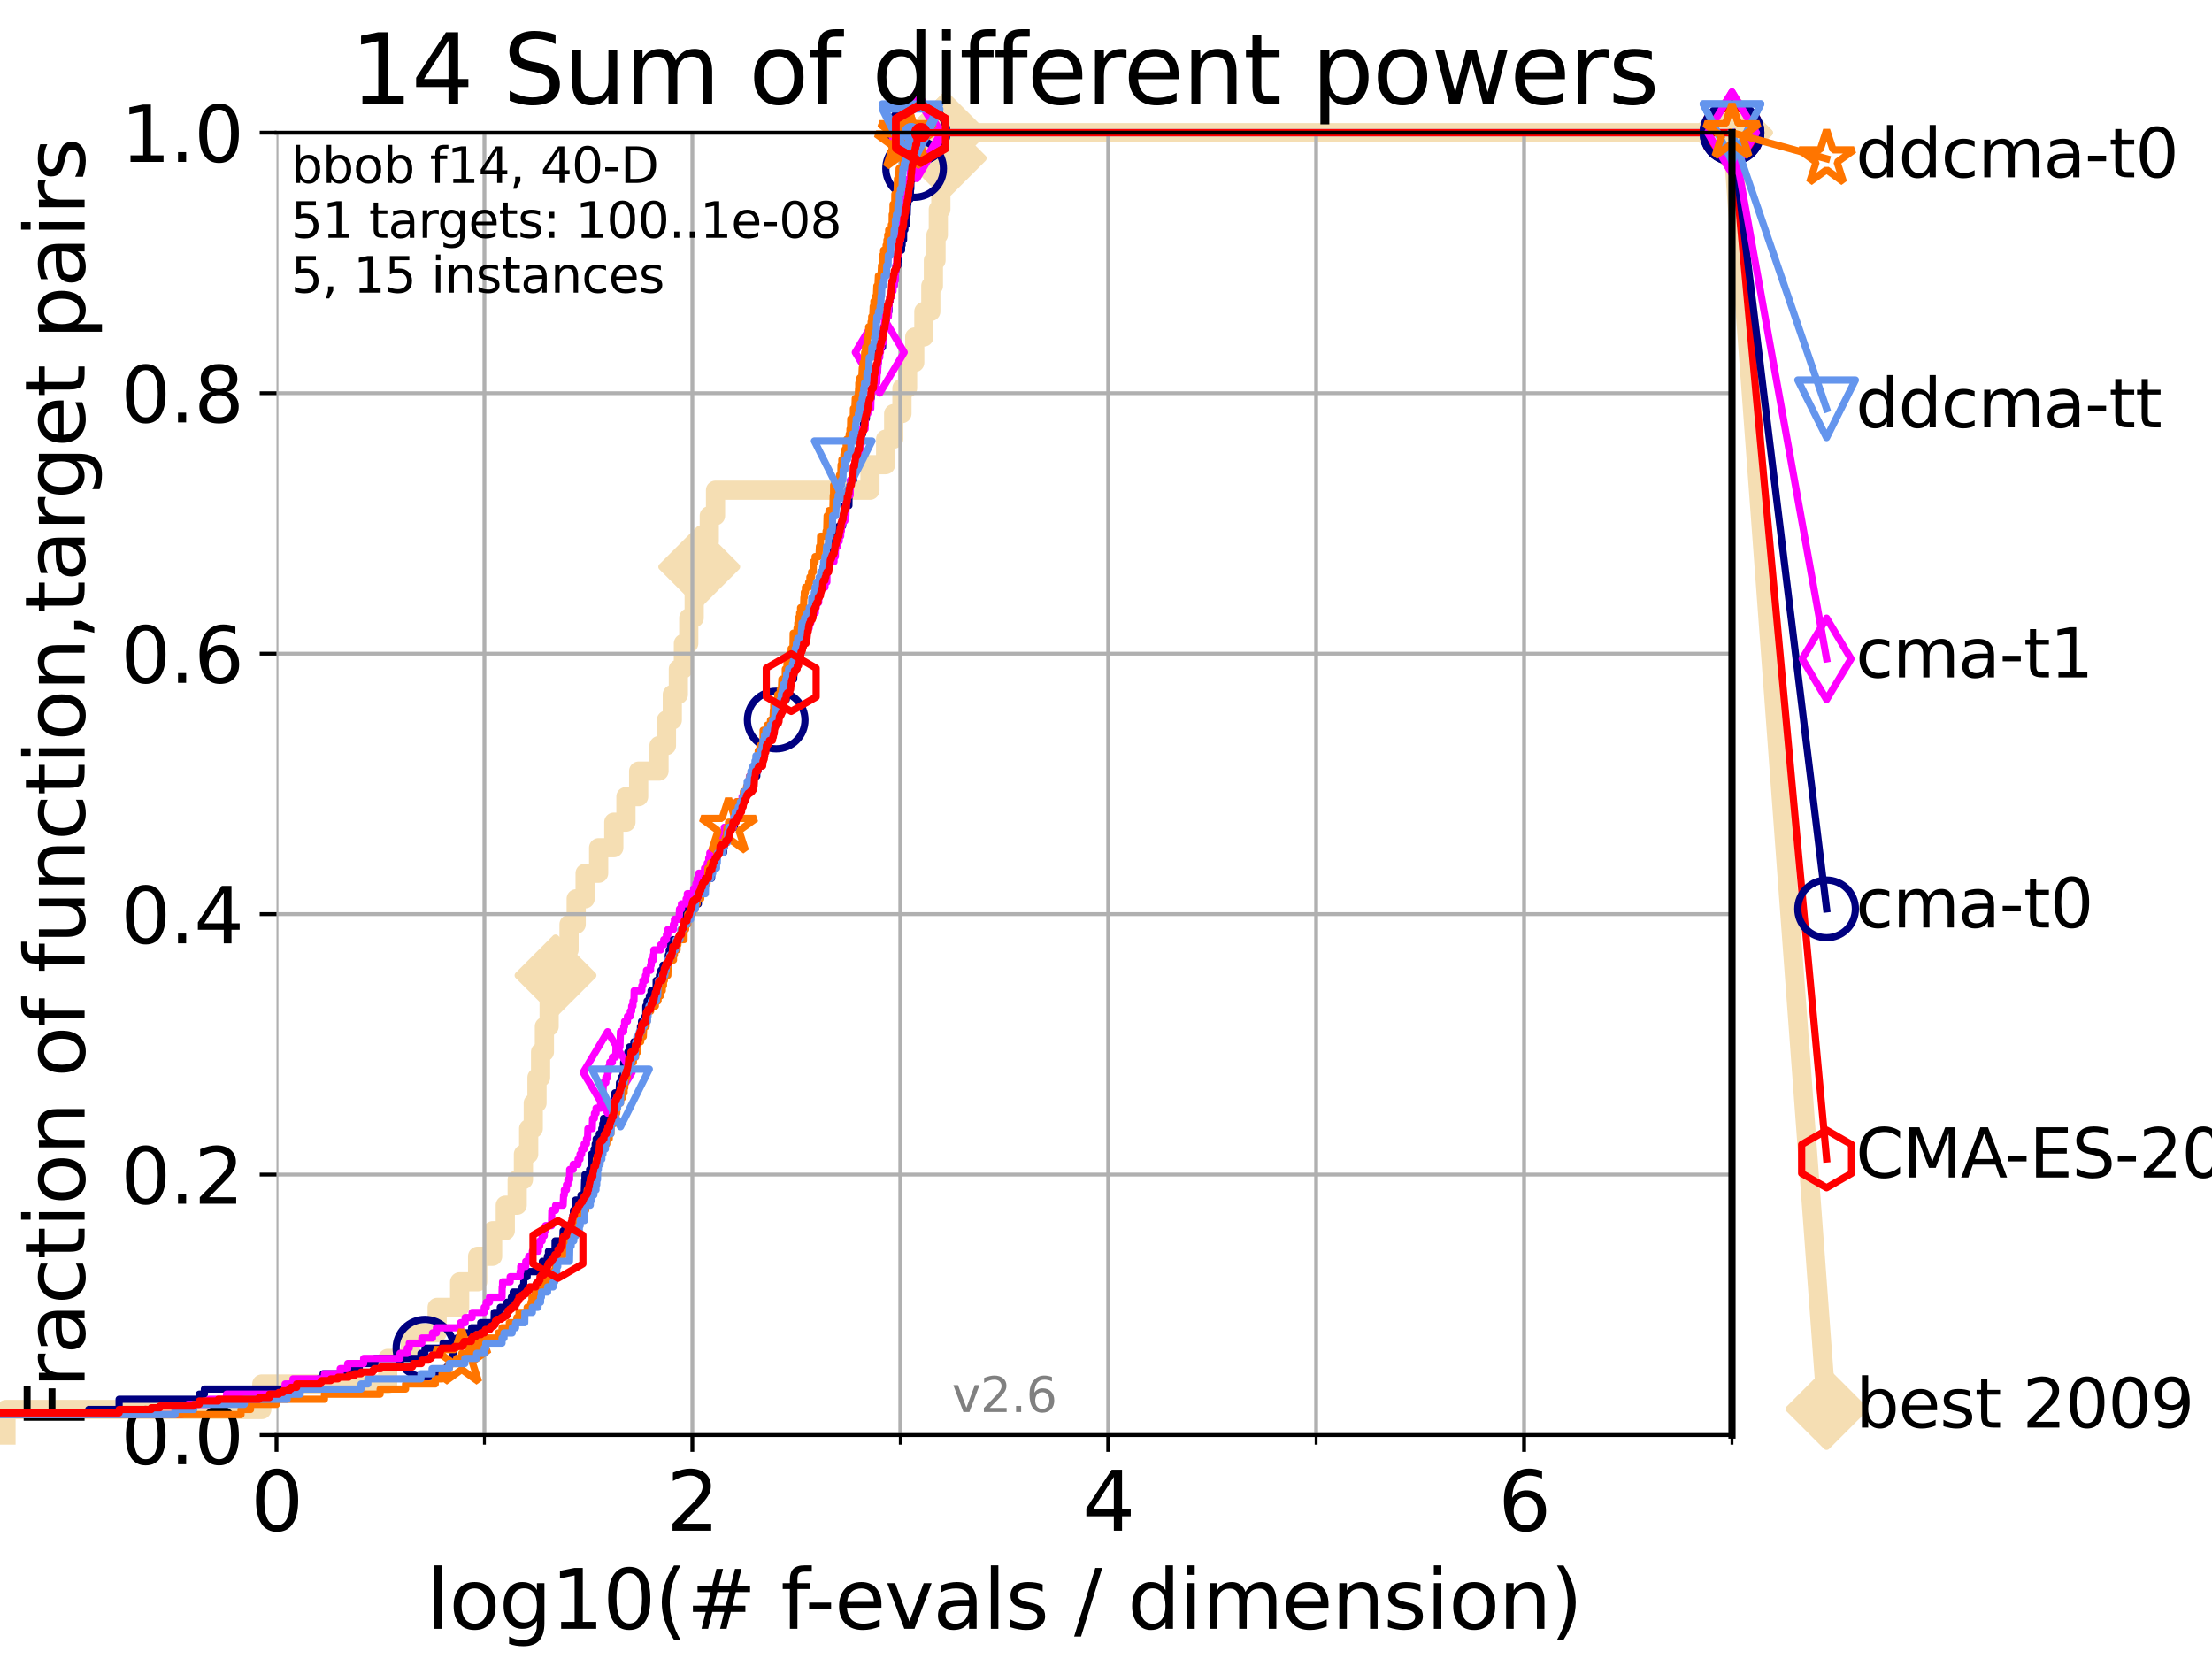 <?xml version="1.0" encoding="utf-8" standalone="no"?>
<!DOCTYPE svg PUBLIC "-//W3C//DTD SVG 1.1//EN"
  "http://www.w3.org/Graphics/SVG/1.1/DTD/svg11.dtd">
<svg xmlns:xlink="http://www.w3.org/1999/xlink" width="460.8pt" height="345.6pt" viewBox="0 0 460.8 345.6" xmlns="http://www.w3.org/2000/svg" version="1.1">
 <defs>
  <style type="text/css">*{stroke-linejoin: round; stroke-linecap: butt}</style>
 </defs>
 <g id="figure_1">
  <g id="patch_1">
   <path d="M 0 345.6 
L 460.8 345.6 
L 460.8 0 
L 0 0 
z
" style="fill: #ffffff"/>
  </g>
  <g id="axes_1">
   <g id="patch_2">
    <path d="M 57.6 298.944 
L 360.806 298.944 
L 360.806 27.648 
L 57.6 27.648 
z
" style="fill: #ffffff"/>
   </g>
   <g id="line2d_1">
    <path d="M 1.246 298.944 
L 1.246 293.624 
L 54.543 293.624 
L 54.543 288.305 
L 80.759 288.305 
L 80.759 282.985 
L 85.471 282.985 
L 85.471 277.666 
L 91.069 277.666 
L 91.069 272.346 
L 95.753 272.346 
L 95.753 267.027 
L 99.499 267.027 
L 99.499 261.707 
L 102.622 261.707 
L 102.622 256.388 
L 105.263 256.388 
L 105.263 251.068 
L 107.742 251.068 
L 107.742 245.749 
L 109.038 245.749 
L 109.038 240.429 
L 110.135 240.429 
L 110.135 235.11 
L 111.09 235.11 
L 111.09 229.79 
L 111.868 229.79 
L 111.868 224.471 
L 112.614 224.471 
L 112.614 219.151 
L 113.406 219.151 
L 113.406 213.832 
L 114.396 213.832 
L 114.396 208.512 
L 115.726 208.512 
L 115.726 203.192 
L 117.227 203.192 
L 117.227 197.873 
L 118.543 197.873 
L 118.543 192.553 
L 120.03 192.553 
L 120.03 187.234 
L 121.893 187.234 
L 121.893 181.914 
L 124.709 181.914 
L 124.709 176.595 
L 127.867 176.595 
L 127.867 171.275 
L 130.394 171.275 
L 130.394 165.956 
L 133.044 165.956 
L 133.044 160.636 
L 137.284 160.636 
L 137.284 155.317 
L 138.831 155.317 
L 138.831 149.997 
L 140.056 149.997 
L 140.056 144.678 
L 141.316 144.678 
L 141.316 139.358 
L 142.368 139.358 
L 142.368 134.039 
L 143.482 134.039 
L 143.482 128.719 
L 144.612 128.719 
L 144.612 123.4 
L 145.665 123.4 
L 145.665 118.08 
L 146.683 118.08 
L 146.683 112.76 
L 147.758 112.76 
L 147.758 107.441 
L 149.057 107.441 
L 149.057 102.121 
L 181.23 102.121 
L 181.23 96.802 
L 184.493 96.802 
L 184.493 91.482 
L 186.167 91.482 
L 186.167 86.163 
L 187.892 86.163 
L 187.892 80.843 
L 189.062 80.843 
L 189.062 75.524 
L 190.557 75.524 
L 190.557 70.204 
L 192.459 70.204 
L 192.459 64.885 
L 193.906 64.885 
L 193.906 59.565 
L 194.441 59.565 
L 194.441 54.246 
L 194.986 54.246 
L 194.986 48.926 
L 195.47 48.926 
L 195.47 43.607 
L 195.997 43.607 
L 195.997 38.287 
L 196.487 38.287 
L 196.487 32.968 
L 197.003 32.968 
L 197.003 27.648 
L 360.806 27.648 
" style="fill: none; stroke: #f5deb3; stroke-width: 4; stroke-linecap: square"/>
   </g>
   <g id="line2d_2">
    <defs>
     <path id="m5685ca15b5" d="M -0 7.778 
L 7.778 0 
L 0 -7.778 
L -7.778 -0 
z
" style="stroke: #f5deb3; stroke-width: 1.5; stroke-linejoin: miter"/>
    </defs>
    <g>
     <use xlink:href="#m5685ca15b5" x="115.726" y="203.192" style="fill: #f5deb3; stroke: #f5deb3; stroke-width: 1.5; stroke-linejoin: miter"/>
     <use xlink:href="#m5685ca15b5" x="145.665" y="118.08" style="fill: #f5deb3; stroke: #f5deb3; stroke-width: 1.5; stroke-linejoin: miter"/>
     <use xlink:href="#m5685ca15b5" x="197.003" y="32.968" style="fill: #f5deb3; stroke: #f5deb3; stroke-width: 1.5; stroke-linejoin: miter"/>
     <use xlink:href="#m5685ca15b5" x="197.003" y="27.648" style="fill: #f5deb3; stroke: #f5deb3; stroke-width: 1.5; stroke-linejoin: miter"/>
     <use xlink:href="#m5685ca15b5" x="197.003" y="27.648" style="fill: #f5deb3; stroke: #f5deb3; stroke-width: 1.5; stroke-linejoin: miter"/>
     <use xlink:href="#m5685ca15b5" x="360.806" y="27.648" style="fill: #f5deb3; stroke: #f5deb3; stroke-width: 1.5; stroke-linejoin: miter"/>
    </g>
   </g>
   <g id="line2d_3">
    <path style="fill: none; stroke: #f5deb3; stroke-width: 4; stroke-linecap: square"/>
    <g/>
   </g>
   <g id="line2d_4">
    <path d="M 360.806 27.648 
L 380.515 293.518 
" style="fill: none; stroke: #f5deb3; stroke-width: 4; stroke-linecap: square"/>
    <g>
     <use xlink:href="#m5685ca15b5" x="360.806" y="27.648" style="fill: #f5deb3; stroke: #f5deb3; stroke-width: 1.5; stroke-linejoin: miter"/>
     <use xlink:href="#m5685ca15b5" x="380.515" y="293.518" style="fill: #f5deb3; stroke: #f5deb3; stroke-width: 1.5; stroke-linejoin: miter"/>
    </g>
   </g>
   <g id="matplotlib.axis_1">
    <g id="xtick_1">
     <g id="line2d_5">
      <path d="M 57.6 298.944 
L 57.6 27.648 
" clip-path="url(#p5e803de58c)" style="fill: none; stroke: #b0b0b0; stroke-width: 0.8; stroke-linecap: square"/>
     </g>
     <g id="line2d_6">
      <defs>
       <path id="md20824b569" d="M 0 0 
L 0 3.5 
" style="stroke: #000000; stroke-width: 0.8"/>
      </defs>
      <g>
       <use xlink:href="#md20824b569" x="57.6" y="298.944" style="stroke: #000000; stroke-width: 0.8"/>
      </g>
     </g>
     <g id="text_1">
      <!-- 0 -->
      <g transform="translate(52.192 318.861)scale(0.17 -0.17)">
       <defs>
        <path id="DejaVuSans-30" d="M 2034 4250 
Q 1547 4250 1301 3770 
Q 1056 3291 1056 2328 
Q 1056 1369 1301 889 
Q 1547 409 2034 409 
Q 2525 409 2770 889 
Q 3016 1369 3016 2328 
Q 3016 3291 2770 3770 
Q 2525 4250 2034 4250 
z
M 2034 4750 
Q 2819 4750 3233 4129 
Q 3647 3509 3647 2328 
Q 3647 1150 3233 529 
Q 2819 -91 2034 -91 
Q 1250 -91 836 529 
Q 422 1150 422 2328 
Q 422 3509 836 4129 
Q 1250 4750 2034 4750 
z
" transform="scale(0.016)"/>
       </defs>
       <use xlink:href="#DejaVuSans-30"/>
      </g>
     </g>
    </g>
    <g id="xtick_2">
     <g id="line2d_7">
      <path d="M 144.23 298.944 
L 144.23 27.648 
" clip-path="url(#p5e803de58c)" style="fill: none; stroke: #b0b0b0; stroke-width: 0.8; stroke-linecap: square"/>
     </g>
     <g id="line2d_8">
      <g>
       <use xlink:href="#md20824b569" x="144.23" y="298.944" style="stroke: #000000; stroke-width: 0.8"/>
      </g>
     </g>
     <g id="text_2">
      <!-- 2 -->
      <g transform="translate(138.822 318.861)scale(0.17 -0.17)">
       <defs>
        <path id="DejaVuSans-32" d="M 1228 531 
L 3431 531 
L 3431 0 
L 469 0 
L 469 531 
Q 828 903 1448 1529 
Q 2069 2156 2228 2338 
Q 2531 2678 2651 2914 
Q 2772 3150 2772 3378 
Q 2772 3750 2511 3984 
Q 2250 4219 1831 4219 
Q 1534 4219 1204 4116 
Q 875 4013 500 3803 
L 500 4441 
Q 881 4594 1212 4672 
Q 1544 4750 1819 4750 
Q 2544 4750 2975 4387 
Q 3406 4025 3406 3419 
Q 3406 3131 3298 2873 
Q 3191 2616 2906 2266 
Q 2828 2175 2409 1742 
Q 1991 1309 1228 531 
z
" transform="scale(0.016)"/>
       </defs>
       <use xlink:href="#DejaVuSans-32"/>
      </g>
     </g>
    </g>
    <g id="xtick_3">
     <g id="line2d_9">
      <path d="M 230.861 298.944 
L 230.861 27.648 
" clip-path="url(#p5e803de58c)" style="fill: none; stroke: #b0b0b0; stroke-width: 0.8; stroke-linecap: square"/>
     </g>
     <g id="line2d_10">
      <g>
       <use xlink:href="#md20824b569" x="230.861" y="298.944" style="stroke: #000000; stroke-width: 0.8"/>
      </g>
     </g>
     <g id="text_3">
      <!-- 4 -->
      <g transform="translate(225.453 318.861)scale(0.17 -0.17)">
       <defs>
        <path id="DejaVuSans-34" d="M 2419 4116 
L 825 1625 
L 2419 1625 
L 2419 4116 
z
M 2253 4666 
L 3047 4666 
L 3047 1625 
L 3713 1625 
L 3713 1100 
L 3047 1100 
L 3047 0 
L 2419 0 
L 2419 1100 
L 313 1100 
L 313 1709 
L 2253 4666 
z
" transform="scale(0.016)"/>
       </defs>
       <use xlink:href="#DejaVuSans-34"/>
      </g>
     </g>
    </g>
    <g id="xtick_4">
     <g id="line2d_11">
      <path d="M 317.491 298.944 
L 317.491 27.648 
" clip-path="url(#p5e803de58c)" style="fill: none; stroke: #b0b0b0; stroke-width: 0.8; stroke-linecap: square"/>
     </g>
     <g id="line2d_12">
      <g>
       <use xlink:href="#md20824b569" x="317.491" y="298.944" style="stroke: #000000; stroke-width: 0.8"/>
      </g>
     </g>
     <g id="text_4">
      <!-- 6 -->
      <g transform="translate(312.083 318.861)scale(0.17 -0.17)">
       <defs>
        <path id="DejaVuSans-36" d="M 2113 2584 
Q 1688 2584 1439 2293 
Q 1191 2003 1191 1497 
Q 1191 994 1439 701 
Q 1688 409 2113 409 
Q 2538 409 2786 701 
Q 3034 994 3034 1497 
Q 3034 2003 2786 2293 
Q 2538 2584 2113 2584 
z
M 3366 4563 
L 3366 3988 
Q 3128 4100 2886 4159 
Q 2644 4219 2406 4219 
Q 1781 4219 1451 3797 
Q 1122 3375 1075 2522 
Q 1259 2794 1537 2939 
Q 1816 3084 2150 3084 
Q 2853 3084 3261 2657 
Q 3669 2231 3669 1497 
Q 3669 778 3244 343 
Q 2819 -91 2113 -91 
Q 1303 -91 875 529 
Q 447 1150 447 2328 
Q 447 3434 972 4092 
Q 1497 4750 2381 4750 
Q 2619 4750 2861 4703 
Q 3103 4656 3366 4563 
z
" transform="scale(0.016)"/>
       </defs>
       <use xlink:href="#DejaVuSans-36"/>
      </g>
     </g>
    </g>
    <g id="xtick_5">
     <g id="line2d_13">
      <path d="M 100.915 298.944 
L 100.915 27.648 
" clip-path="url(#p5e803de58c)" style="fill: none; stroke: #b0b0b0; stroke-width: 0.8; stroke-linecap: square"/>
     </g>
     <g id="line2d_14">
      <defs>
       <path id="m097523d05c" d="M 0 0 
L 0 2 
" style="stroke: #000000; stroke-width: 0.6"/>
      </defs>
      <g>
       <use xlink:href="#m097523d05c" x="100.915" y="298.944" style="stroke: #000000; stroke-width: 0.6"/>
      </g>
     </g>
    </g>
    <g id="xtick_6">
     <g id="line2d_15">
      <path d="M 187.546 298.944 
L 187.546 27.648 
" clip-path="url(#p5e803de58c)" style="fill: none; stroke: #b0b0b0; stroke-width: 0.8; stroke-linecap: square"/>
     </g>
     <g id="line2d_16">
      <g>
       <use xlink:href="#m097523d05c" x="187.546" y="298.944" style="stroke: #000000; stroke-width: 0.6"/>
      </g>
     </g>
    </g>
    <g id="xtick_7">
     <g id="line2d_17">
      <path d="M 274.176 298.944 
L 274.176 27.648 
" clip-path="url(#p5e803de58c)" style="fill: none; stroke: #b0b0b0; stroke-width: 0.8; stroke-linecap: square"/>
     </g>
     <g id="line2d_18">
      <g>
       <use xlink:href="#m097523d05c" x="274.176" y="298.944" style="stroke: #000000; stroke-width: 0.6"/>
      </g>
     </g>
    </g>
    <g id="xtick_8">
     <g id="line2d_19">
      <path d="M 360.806 298.944 
L 360.806 27.648 
" clip-path="url(#p5e803de58c)" style="fill: none; stroke: #b0b0b0; stroke-width: 0.8; stroke-linecap: square"/>
     </g>
     <g id="line2d_20">
      <g>
       <use xlink:href="#m097523d05c" x="360.806" y="298.944" style="stroke: #000000; stroke-width: 0.6"/>
      </g>
     </g>
    </g>
    <g id="text_5">
     <!-- log10(# f-evals / dimension) -->
     <g transform="translate(88.823 339.314)scale(0.17 -0.17)">
      <defs>
       <path id="DejaVuSans-6c" d="M 603 4863 
L 1178 4863 
L 1178 0 
L 603 0 
L 603 4863 
z
" transform="scale(0.016)"/>
       <path id="DejaVuSans-6f" d="M 1959 3097 
Q 1497 3097 1228 2736 
Q 959 2375 959 1747 
Q 959 1119 1226 758 
Q 1494 397 1959 397 
Q 2419 397 2687 759 
Q 2956 1122 2956 1747 
Q 2956 2369 2687 2733 
Q 2419 3097 1959 3097 
z
M 1959 3584 
Q 2709 3584 3137 3096 
Q 3566 2609 3566 1747 
Q 3566 888 3137 398 
Q 2709 -91 1959 -91 
Q 1206 -91 779 398 
Q 353 888 353 1747 
Q 353 2609 779 3096 
Q 1206 3584 1959 3584 
z
" transform="scale(0.016)"/>
       <path id="DejaVuSans-67" d="M 2906 1791 
Q 2906 2416 2648 2759 
Q 2391 3103 1925 3103 
Q 1463 3103 1205 2759 
Q 947 2416 947 1791 
Q 947 1169 1205 825 
Q 1463 481 1925 481 
Q 2391 481 2648 825 
Q 2906 1169 2906 1791 
z
M 3481 434 
Q 3481 -459 3084 -895 
Q 2688 -1331 1869 -1331 
Q 1566 -1331 1297 -1286 
Q 1028 -1241 775 -1147 
L 775 -588 
Q 1028 -725 1275 -790 
Q 1522 -856 1778 -856 
Q 2344 -856 2625 -561 
Q 2906 -266 2906 331 
L 2906 616 
Q 2728 306 2450 153 
Q 2172 0 1784 0 
Q 1141 0 747 490 
Q 353 981 353 1791 
Q 353 2603 747 3093 
Q 1141 3584 1784 3584 
Q 2172 3584 2450 3431 
Q 2728 3278 2906 2969 
L 2906 3500 
L 3481 3500 
L 3481 434 
z
" transform="scale(0.016)"/>
       <path id="DejaVuSans-31" d="M 794 531 
L 1825 531 
L 1825 4091 
L 703 3866 
L 703 4441 
L 1819 4666 
L 2450 4666 
L 2450 531 
L 3481 531 
L 3481 0 
L 794 0 
L 794 531 
z
" transform="scale(0.016)"/>
       <path id="DejaVuSans-28" d="M 1984 4856 
Q 1566 4138 1362 3434 
Q 1159 2731 1159 2009 
Q 1159 1288 1364 580 
Q 1569 -128 1984 -844 
L 1484 -844 
Q 1016 -109 783 600 
Q 550 1309 550 2009 
Q 550 2706 781 3412 
Q 1013 4119 1484 4856 
L 1984 4856 
z
" transform="scale(0.016)"/>
       <path id="DejaVuSans-23" d="M 3272 2816 
L 2363 2816 
L 2100 1772 
L 3016 1772 
L 3272 2816 
z
M 2803 4594 
L 2478 3297 
L 3391 3297 
L 3719 4594 
L 4219 4594 
L 3897 3297 
L 4872 3297 
L 4872 2816 
L 3775 2816 
L 3519 1772 
L 4513 1772 
L 4513 1294 
L 3397 1294 
L 3072 0 
L 2572 0 
L 2894 1294 
L 1978 1294 
L 1656 0 
L 1153 0 
L 1478 1294 
L 494 1294 
L 494 1772 
L 1594 1772 
L 1856 2816 
L 850 2816 
L 850 3297 
L 1978 3297 
L 2297 4594 
L 2803 4594 
z
" transform="scale(0.016)"/>
       <path id="DejaVuSans-20" transform="scale(0.016)"/>
       <path id="DejaVuSans-66" d="M 2375 4863 
L 2375 4384 
L 1825 4384 
Q 1516 4384 1395 4259 
Q 1275 4134 1275 3809 
L 1275 3500 
L 2222 3500 
L 2222 3053 
L 1275 3053 
L 1275 0 
L 697 0 
L 697 3053 
L 147 3053 
L 147 3500 
L 697 3500 
L 697 3744 
Q 697 4328 969 4595 
Q 1241 4863 1831 4863 
L 2375 4863 
z
" transform="scale(0.016)"/>
       <path id="DejaVuSans-2d" d="M 313 2009 
L 1997 2009 
L 1997 1497 
L 313 1497 
L 313 2009 
z
" transform="scale(0.016)"/>
       <path id="DejaVuSans-65" d="M 3597 1894 
L 3597 1613 
L 953 1613 
Q 991 1019 1311 708 
Q 1631 397 2203 397 
Q 2534 397 2845 478 
Q 3156 559 3463 722 
L 3463 178 
Q 3153 47 2828 -22 
Q 2503 -91 2169 -91 
Q 1331 -91 842 396 
Q 353 884 353 1716 
Q 353 2575 817 3079 
Q 1281 3584 2069 3584 
Q 2775 3584 3186 3129 
Q 3597 2675 3597 1894 
z
M 3022 2063 
Q 3016 2534 2758 2815 
Q 2500 3097 2075 3097 
Q 1594 3097 1305 2825 
Q 1016 2553 972 2059 
L 3022 2063 
z
" transform="scale(0.016)"/>
       <path id="DejaVuSans-76" d="M 191 3500 
L 800 3500 
L 1894 563 
L 2988 3500 
L 3597 3500 
L 2284 0 
L 1503 0 
L 191 3500 
z
" transform="scale(0.016)"/>
       <path id="DejaVuSans-61" d="M 2194 1759 
Q 1497 1759 1228 1600 
Q 959 1441 959 1056 
Q 959 750 1161 570 
Q 1363 391 1709 391 
Q 2188 391 2477 730 
Q 2766 1069 2766 1631 
L 2766 1759 
L 2194 1759 
z
M 3341 1997 
L 3341 0 
L 2766 0 
L 2766 531 
Q 2569 213 2275 61 
Q 1981 -91 1556 -91 
Q 1019 -91 701 211 
Q 384 513 384 1019 
Q 384 1609 779 1909 
Q 1175 2209 1959 2209 
L 2766 2209 
L 2766 2266 
Q 2766 2663 2505 2880 
Q 2244 3097 1772 3097 
Q 1472 3097 1187 3025 
Q 903 2953 641 2809 
L 641 3341 
Q 956 3463 1253 3523 
Q 1550 3584 1831 3584 
Q 2591 3584 2966 3190 
Q 3341 2797 3341 1997 
z
" transform="scale(0.016)"/>
       <path id="DejaVuSans-73" d="M 2834 3397 
L 2834 2853 
Q 2591 2978 2328 3040 
Q 2066 3103 1784 3103 
Q 1356 3103 1142 2972 
Q 928 2841 928 2578 
Q 928 2378 1081 2264 
Q 1234 2150 1697 2047 
L 1894 2003 
Q 2506 1872 2764 1633 
Q 3022 1394 3022 966 
Q 3022 478 2636 193 
Q 2250 -91 1575 -91 
Q 1294 -91 989 -36 
Q 684 19 347 128 
L 347 722 
Q 666 556 975 473 
Q 1284 391 1588 391 
Q 1994 391 2212 530 
Q 2431 669 2431 922 
Q 2431 1156 2273 1281 
Q 2116 1406 1581 1522 
L 1381 1569 
Q 847 1681 609 1914 
Q 372 2147 372 2553 
Q 372 3047 722 3315 
Q 1072 3584 1716 3584 
Q 2034 3584 2315 3537 
Q 2597 3491 2834 3397 
z
" transform="scale(0.016)"/>
       <path id="DejaVuSans-2f" d="M 1625 4666 
L 2156 4666 
L 531 -594 
L 0 -594 
L 1625 4666 
z
" transform="scale(0.016)"/>
       <path id="DejaVuSans-64" d="M 2906 2969 
L 2906 4863 
L 3481 4863 
L 3481 0 
L 2906 0 
L 2906 525 
Q 2725 213 2448 61 
Q 2172 -91 1784 -91 
Q 1150 -91 751 415 
Q 353 922 353 1747 
Q 353 2572 751 3078 
Q 1150 3584 1784 3584 
Q 2172 3584 2448 3432 
Q 2725 3281 2906 2969 
z
M 947 1747 
Q 947 1113 1208 752 
Q 1469 391 1925 391 
Q 2381 391 2643 752 
Q 2906 1113 2906 1747 
Q 2906 2381 2643 2742 
Q 2381 3103 1925 3103 
Q 1469 3103 1208 2742 
Q 947 2381 947 1747 
z
" transform="scale(0.016)"/>
       <path id="DejaVuSans-69" d="M 603 3500 
L 1178 3500 
L 1178 0 
L 603 0 
L 603 3500 
z
M 603 4863 
L 1178 4863 
L 1178 4134 
L 603 4134 
L 603 4863 
z
" transform="scale(0.016)"/>
       <path id="DejaVuSans-6d" d="M 3328 2828 
Q 3544 3216 3844 3400 
Q 4144 3584 4550 3584 
Q 5097 3584 5394 3201 
Q 5691 2819 5691 2113 
L 5691 0 
L 5113 0 
L 5113 2094 
Q 5113 2597 4934 2840 
Q 4756 3084 4391 3084 
Q 3944 3084 3684 2787 
Q 3425 2491 3425 1978 
L 3425 0 
L 2847 0 
L 2847 2094 
Q 2847 2600 2669 2842 
Q 2491 3084 2119 3084 
Q 1678 3084 1418 2786 
Q 1159 2488 1159 1978 
L 1159 0 
L 581 0 
L 581 3500 
L 1159 3500 
L 1159 2956 
Q 1356 3278 1631 3431 
Q 1906 3584 2284 3584 
Q 2666 3584 2933 3390 
Q 3200 3197 3328 2828 
z
" transform="scale(0.016)"/>
       <path id="DejaVuSans-6e" d="M 3513 2113 
L 3513 0 
L 2938 0 
L 2938 2094 
Q 2938 2591 2744 2837 
Q 2550 3084 2163 3084 
Q 1697 3084 1428 2787 
Q 1159 2491 1159 1978 
L 1159 0 
L 581 0 
L 581 3500 
L 1159 3500 
L 1159 2956 
Q 1366 3272 1645 3428 
Q 1925 3584 2291 3584 
Q 2894 3584 3203 3211 
Q 3513 2838 3513 2113 
z
" transform="scale(0.016)"/>
       <path id="DejaVuSans-29" d="M 513 4856 
L 1013 4856 
Q 1481 4119 1714 3412 
Q 1947 2706 1947 2009 
Q 1947 1309 1714 600 
Q 1481 -109 1013 -844 
L 513 -844 
Q 928 -128 1133 580 
Q 1338 1288 1338 2009 
Q 1338 2731 1133 3434 
Q 928 4138 513 4856 
z
" transform="scale(0.016)"/>
      </defs>
      <use xlink:href="#DejaVuSans-6c"/>
      <use xlink:href="#DejaVuSans-6f" x="27.783"/>
      <use xlink:href="#DejaVuSans-67" x="88.965"/>
      <use xlink:href="#DejaVuSans-31" x="152.441"/>
      <use xlink:href="#DejaVuSans-30" x="216.064"/>
      <use xlink:href="#DejaVuSans-28" x="279.688"/>
      <use xlink:href="#DejaVuSans-23" x="318.701"/>
      <use xlink:href="#DejaVuSans-20" x="402.49"/>
      <use xlink:href="#DejaVuSans-66" x="434.277"/>
      <use xlink:href="#DejaVuSans-2d" x="463.982"/>
      <use xlink:href="#DejaVuSans-65" x="500.066"/>
      <use xlink:href="#DejaVuSans-76" x="561.59"/>
      <use xlink:href="#DejaVuSans-61" x="620.77"/>
      <use xlink:href="#DejaVuSans-6c" x="682.049"/>
      <use xlink:href="#DejaVuSans-73" x="709.832"/>
      <use xlink:href="#DejaVuSans-20" x="761.932"/>
      <use xlink:href="#DejaVuSans-2f" x="793.719"/>
      <use xlink:href="#DejaVuSans-20" x="827.41"/>
      <use xlink:href="#DejaVuSans-64" x="859.197"/>
      <use xlink:href="#DejaVuSans-69" x="922.674"/>
      <use xlink:href="#DejaVuSans-6d" x="950.457"/>
      <use xlink:href="#DejaVuSans-65" x="1047.869"/>
      <use xlink:href="#DejaVuSans-6e" x="1109.393"/>
      <use xlink:href="#DejaVuSans-73" x="1172.771"/>
      <use xlink:href="#DejaVuSans-69" x="1224.871"/>
      <use xlink:href="#DejaVuSans-6f" x="1252.654"/>
      <use xlink:href="#DejaVuSans-6e" x="1313.836"/>
      <use xlink:href="#DejaVuSans-29" x="1377.215"/>
     </g>
    </g>
   </g>
   <g id="matplotlib.axis_2">
    <g id="ytick_1">
     <g id="line2d_21">
      <path d="M 57.6 298.944 
L 360.806 298.944 
" clip-path="url(#p5e803de58c)" style="fill: none; stroke: #b0b0b0; stroke-width: 0.8; stroke-linecap: square"/>
     </g>
     <g id="line2d_22">
      <defs>
       <path id="me265ea98ea" d="M 0 0 
L -3.5 0 
" style="stroke: #000000; stroke-width: 0.8"/>
      </defs>
      <g>
       <use xlink:href="#me265ea98ea" x="57.6" y="298.944" style="stroke: #000000; stroke-width: 0.8"/>
      </g>
     </g>
     <g id="text_6">
      <!-- 0.0 -->
      <g transform="translate(25.155 305.023)scale(0.16 -0.16)">
       <defs>
        <path id="DejaVuSans-2e" d="M 684 794 
L 1344 794 
L 1344 0 
L 684 0 
L 684 794 
z
" transform="scale(0.016)"/>
       </defs>
       <use xlink:href="#DejaVuSans-30"/>
       <use xlink:href="#DejaVuSans-2e" x="63.623"/>
       <use xlink:href="#DejaVuSans-30" x="95.41"/>
      </g>
     </g>
    </g>
    <g id="ytick_2">
     <g id="line2d_23">
      <path d="M 57.6 244.685 
L 360.806 244.685 
" clip-path="url(#p5e803de58c)" style="fill: none; stroke: #b0b0b0; stroke-width: 0.8; stroke-linecap: square"/>
     </g>
     <g id="line2d_24">
      <g>
       <use xlink:href="#me265ea98ea" x="57.6" y="244.685" style="stroke: #000000; stroke-width: 0.8"/>
      </g>
     </g>
     <g id="text_7">
      <!-- 0.2 -->
      <g transform="translate(25.155 250.764)scale(0.16 -0.16)">
       <use xlink:href="#DejaVuSans-30"/>
       <use xlink:href="#DejaVuSans-2e" x="63.623"/>
       <use xlink:href="#DejaVuSans-32" x="95.41"/>
      </g>
     </g>
    </g>
    <g id="ytick_3">
     <g id="line2d_25">
      <path d="M 57.6 190.426 
L 360.806 190.426 
" clip-path="url(#p5e803de58c)" style="fill: none; stroke: #b0b0b0; stroke-width: 0.8; stroke-linecap: square"/>
     </g>
     <g id="line2d_26">
      <g>
       <use xlink:href="#me265ea98ea" x="57.6" y="190.426" style="stroke: #000000; stroke-width: 0.8"/>
      </g>
     </g>
     <g id="text_8">
      <!-- 0.4 -->
      <g transform="translate(25.155 196.504)scale(0.16 -0.16)">
       <use xlink:href="#DejaVuSans-30"/>
       <use xlink:href="#DejaVuSans-2e" x="63.623"/>
       <use xlink:href="#DejaVuSans-34" x="95.41"/>
      </g>
     </g>
    </g>
    <g id="ytick_4">
     <g id="line2d_27">
      <path d="M 57.6 136.166 
L 360.806 136.166 
" clip-path="url(#p5e803de58c)" style="fill: none; stroke: #b0b0b0; stroke-width: 0.8; stroke-linecap: square"/>
     </g>
     <g id="line2d_28">
      <g>
       <use xlink:href="#me265ea98ea" x="57.6" y="136.166" style="stroke: #000000; stroke-width: 0.8"/>
      </g>
     </g>
     <g id="text_9">
      <!-- 0.6 -->
      <g transform="translate(25.155 142.245)scale(0.16 -0.16)">
       <use xlink:href="#DejaVuSans-30"/>
       <use xlink:href="#DejaVuSans-2e" x="63.623"/>
       <use xlink:href="#DejaVuSans-36" x="95.41"/>
      </g>
     </g>
    </g>
    <g id="ytick_5">
     <g id="line2d_29">
      <path d="M 57.6 81.907 
L 360.806 81.907 
" clip-path="url(#p5e803de58c)" style="fill: none; stroke: #b0b0b0; stroke-width: 0.8; stroke-linecap: square"/>
     </g>
     <g id="line2d_30">
      <g>
       <use xlink:href="#me265ea98ea" x="57.6" y="81.907" style="stroke: #000000; stroke-width: 0.8"/>
      </g>
     </g>
     <g id="text_10">
      <!-- 0.8 -->
      <g transform="translate(25.155 87.986)scale(0.16 -0.16)">
       <defs>
        <path id="DejaVuSans-38" d="M 2034 2216 
Q 1584 2216 1326 1975 
Q 1069 1734 1069 1313 
Q 1069 891 1326 650 
Q 1584 409 2034 409 
Q 2484 409 2743 651 
Q 3003 894 3003 1313 
Q 3003 1734 2745 1975 
Q 2488 2216 2034 2216 
z
M 1403 2484 
Q 997 2584 770 2862 
Q 544 3141 544 3541 
Q 544 4100 942 4425 
Q 1341 4750 2034 4750 
Q 2731 4750 3128 4425 
Q 3525 4100 3525 3541 
Q 3525 3141 3298 2862 
Q 3072 2584 2669 2484 
Q 3125 2378 3379 2068 
Q 3634 1759 3634 1313 
Q 3634 634 3220 271 
Q 2806 -91 2034 -91 
Q 1263 -91 848 271 
Q 434 634 434 1313 
Q 434 1759 690 2068 
Q 947 2378 1403 2484 
z
M 1172 3481 
Q 1172 3119 1398 2916 
Q 1625 2713 2034 2713 
Q 2441 2713 2670 2916 
Q 2900 3119 2900 3481 
Q 2900 3844 2670 4047 
Q 2441 4250 2034 4250 
Q 1625 4250 1398 4047 
Q 1172 3844 1172 3481 
z
" transform="scale(0.016)"/>
       </defs>
       <use xlink:href="#DejaVuSans-30"/>
       <use xlink:href="#DejaVuSans-2e" x="63.623"/>
       <use xlink:href="#DejaVuSans-38" x="95.41"/>
      </g>
     </g>
    </g>
    <g id="ytick_6">
     <g id="line2d_31">
      <path d="M 57.6 27.648 
L 360.806 27.648 
" clip-path="url(#p5e803de58c)" style="fill: none; stroke: #b0b0b0; stroke-width: 0.8; stroke-linecap: square"/>
     </g>
     <g id="line2d_32">
      <g>
       <use xlink:href="#me265ea98ea" x="57.6" y="27.648" style="stroke: #000000; stroke-width: 0.8"/>
      </g>
     </g>
     <g id="text_11">
      <!-- 1.0 -->
      <g transform="translate(25.155 33.727)scale(0.16 -0.16)">
       <use xlink:href="#DejaVuSans-31"/>
       <use xlink:href="#DejaVuSans-2e" x="63.623"/>
       <use xlink:href="#DejaVuSans-30" x="95.41"/>
      </g>
     </g>
    </g>
    <g id="text_12">
     <!-- Fraction of function,target pairs -->
     <g transform="translate(17.62 297.681)rotate(-90)scale(0.17 -0.17)">
      <defs>
       <path id="DejaVuSans-46" d="M 628 4666 
L 3309 4666 
L 3309 4134 
L 1259 4134 
L 1259 2759 
L 3109 2759 
L 3109 2228 
L 1259 2228 
L 1259 0 
L 628 0 
L 628 4666 
z
" transform="scale(0.016)"/>
       <path id="DejaVuSans-72" d="M 2631 2963 
Q 2534 3019 2420 3045 
Q 2306 3072 2169 3072 
Q 1681 3072 1420 2755 
Q 1159 2438 1159 1844 
L 1159 0 
L 581 0 
L 581 3500 
L 1159 3500 
L 1159 2956 
Q 1341 3275 1631 3429 
Q 1922 3584 2338 3584 
Q 2397 3584 2469 3576 
Q 2541 3569 2628 3553 
L 2631 2963 
z
" transform="scale(0.016)"/>
       <path id="DejaVuSans-63" d="M 3122 3366 
L 3122 2828 
Q 2878 2963 2633 3030 
Q 2388 3097 2138 3097 
Q 1578 3097 1268 2742 
Q 959 2388 959 1747 
Q 959 1106 1268 751 
Q 1578 397 2138 397 
Q 2388 397 2633 464 
Q 2878 531 3122 666 
L 3122 134 
Q 2881 22 2623 -34 
Q 2366 -91 2075 -91 
Q 1284 -91 818 406 
Q 353 903 353 1747 
Q 353 2603 823 3093 
Q 1294 3584 2113 3584 
Q 2378 3584 2631 3529 
Q 2884 3475 3122 3366 
z
" transform="scale(0.016)"/>
       <path id="DejaVuSans-74" d="M 1172 4494 
L 1172 3500 
L 2356 3500 
L 2356 3053 
L 1172 3053 
L 1172 1153 
Q 1172 725 1289 603 
Q 1406 481 1766 481 
L 2356 481 
L 2356 0 
L 1766 0 
Q 1100 0 847 248 
Q 594 497 594 1153 
L 594 3053 
L 172 3053 
L 172 3500 
L 594 3500 
L 594 4494 
L 1172 4494 
z
" transform="scale(0.016)"/>
       <path id="DejaVuSans-75" d="M 544 1381 
L 544 3500 
L 1119 3500 
L 1119 1403 
Q 1119 906 1312 657 
Q 1506 409 1894 409 
Q 2359 409 2629 706 
Q 2900 1003 2900 1516 
L 2900 3500 
L 3475 3500 
L 3475 0 
L 2900 0 
L 2900 538 
Q 2691 219 2414 64 
Q 2138 -91 1772 -91 
Q 1169 -91 856 284 
Q 544 659 544 1381 
z
M 1991 3584 
L 1991 3584 
z
" transform="scale(0.016)"/>
       <path id="DejaVuSans-2c" d="M 750 794 
L 1409 794 
L 1409 256 
L 897 -744 
L 494 -744 
L 750 256 
L 750 794 
z
" transform="scale(0.016)"/>
       <path id="DejaVuSans-70" d="M 1159 525 
L 1159 -1331 
L 581 -1331 
L 581 3500 
L 1159 3500 
L 1159 2969 
Q 1341 3281 1617 3432 
Q 1894 3584 2278 3584 
Q 2916 3584 3314 3078 
Q 3713 2572 3713 1747 
Q 3713 922 3314 415 
Q 2916 -91 2278 -91 
Q 1894 -91 1617 61 
Q 1341 213 1159 525 
z
M 3116 1747 
Q 3116 2381 2855 2742 
Q 2594 3103 2138 3103 
Q 1681 3103 1420 2742 
Q 1159 2381 1159 1747 
Q 1159 1113 1420 752 
Q 1681 391 2138 391 
Q 2594 391 2855 752 
Q 3116 1113 3116 1747 
z
" transform="scale(0.016)"/>
      </defs>
      <use xlink:href="#DejaVuSans-46"/>
      <use xlink:href="#DejaVuSans-72" x="50.27"/>
      <use xlink:href="#DejaVuSans-61" x="91.383"/>
      <use xlink:href="#DejaVuSans-63" x="152.662"/>
      <use xlink:href="#DejaVuSans-74" x="207.643"/>
      <use xlink:href="#DejaVuSans-69" x="246.852"/>
      <use xlink:href="#DejaVuSans-6f" x="274.635"/>
      <use xlink:href="#DejaVuSans-6e" x="335.816"/>
      <use xlink:href="#DejaVuSans-20" x="399.195"/>
      <use xlink:href="#DejaVuSans-6f" x="430.982"/>
      <use xlink:href="#DejaVuSans-66" x="492.164"/>
      <use xlink:href="#DejaVuSans-20" x="527.369"/>
      <use xlink:href="#DejaVuSans-66" x="559.156"/>
      <use xlink:href="#DejaVuSans-75" x="594.361"/>
      <use xlink:href="#DejaVuSans-6e" x="657.74"/>
      <use xlink:href="#DejaVuSans-63" x="721.119"/>
      <use xlink:href="#DejaVuSans-74" x="776.1"/>
      <use xlink:href="#DejaVuSans-69" x="815.309"/>
      <use xlink:href="#DejaVuSans-6f" x="843.092"/>
      <use xlink:href="#DejaVuSans-6e" x="904.273"/>
      <use xlink:href="#DejaVuSans-2c" x="967.652"/>
      <use xlink:href="#DejaVuSans-74" x="999.439"/>
      <use xlink:href="#DejaVuSans-61" x="1038.648"/>
      <use xlink:href="#DejaVuSans-72" x="1099.928"/>
      <use xlink:href="#DejaVuSans-67" x="1139.291"/>
      <use xlink:href="#DejaVuSans-65" x="1202.768"/>
      <use xlink:href="#DejaVuSans-74" x="1264.291"/>
      <use xlink:href="#DejaVuSans-20" x="1303.5"/>
      <use xlink:href="#DejaVuSans-70" x="1335.287"/>
      <use xlink:href="#DejaVuSans-61" x="1398.764"/>
      <use xlink:href="#DejaVuSans-69" x="1460.043"/>
      <use xlink:href="#DejaVuSans-72" x="1487.826"/>
      <use xlink:href="#DejaVuSans-73" x="1528.939"/>
     </g>
    </g>
   </g>
   <g id="line2d_33">
    <defs>
     <path id="m573263f3d9" d="M 0 1.5 
C 0.398 1.5 0.779 1.342 1.061 1.061 
C 1.342 0.779 1.5 0.398 1.5 0 
C 1.5 -0.398 1.342 -0.779 1.061 -1.061 
C 0.779 -1.342 0.398 -1.5 0 -1.5 
C -0.398 -1.5 -0.779 -1.342 -1.061 -1.061 
C -1.342 -0.779 -1.5 -0.398 -1.5 0 
C -1.5 0.398 -1.342 0.779 -1.061 1.061 
C -0.779 1.342 -0.398 1.5 0 1.5 
z
" style="stroke: #f5deb3"/>
    </defs>
    <g>
     <use xlink:href="#m573263f3d9" x="197.003" y="27.648" style="fill: #f5deb3; stroke: #f5deb3"/>
     <use xlink:href="#m573263f3d9" x="197.003" y="27.648" style="fill: #f5deb3; stroke: #f5deb3"/>
    </g>
   </g>
   <g id="line2d_34">
    <defs>
     <path id="m0a22fedab7" d="M 0 1.5 
C 0.398 1.5 0.779 1.342 1.061 1.061 
C 1.342 0.779 1.5 0.398 1.5 0 
C 1.5 -0.398 1.342 -0.779 1.061 -1.061 
C 0.779 -1.342 0.398 -1.5 0 -1.5 
C -0.398 -1.5 -0.779 -1.342 -1.061 -1.061 
C -1.342 -0.779 -1.5 -0.398 -1.5 0 
C -1.5 0.398 -1.342 0.779 -1.061 1.061 
C -0.779 1.342 -0.398 1.5 0 1.5 
z
" style="stroke: #000080"/>
    </defs>
    <g>
     <use xlink:href="#m0a22fedab7" x="191.206" y="27.648" style="fill: #000080; stroke: #000080"/>
     <use xlink:href="#m0a22fedab7" x="191.206" y="27.648" style="fill: #000080; stroke: #000080"/>
    </g>
   </g>
   <g id="line2d_35">
    <path d="M -1 294.688 
L 18.482 294.688 
L 18.482 293.624 
L 24.812 293.624 
L 24.812 291.497 
L 41.504 291.497 
L 41.504 290.433 
L 42.579 290.433 
L 42.579 289.369 
L 65.844 289.369 
L 65.844 288.305 
L 66.441 288.305 
L 66.441 287.241 
L 67.303 287.241 
L 67.303 286.177 
L 72.217 286.177 
L 72.217 285.113 
L 74.837 285.113 
L 74.837 284.049 
L 78.109 284.049 
L 78.109 282.985 
L 87.687 282.985 
L 87.687 281.922 
L 88.523 281.922 
L 88.523 280.858 
L 92.298 280.858 
L 92.298 279.794 
L 95.187 279.794 
L 95.187 278.73 
L 95.999 278.73 
L 95.999 277.666 
L 98.241 277.666 
L 98.241 276.602 
L 100.147 276.602 
L 100.147 275.538 
L 102.921 275.538 
L 102.963 273.41 
L 104.227 273.41 
L 104.227 272.346 
L 105.596 272.346 
L 105.596 271.282 
L 106.526 271.282 
L 106.526 270.219 
L 106.906 270.219 
L 106.906 269.155 
L 108.73 269.155 
L 108.73 268.091 
L 109.068 268.091 
L 109.159 265.963 
L 109.815 265.963 
L 109.815 264.899 
L 112.411 264.899 
L 112.411 263.835 
L 112.989 263.835 
L 112.989 262.771 
L 114.025 262.771 
L 114.025 261.707 
L 114.258 261.707 
L 114.258 260.643 
L 115.619 260.643 
L 115.64 258.516 
L 117.266 258.516 
L 117.306 256.388 
L 117.714 256.388 
L 117.714 255.324 
L 119.213 255.324 
L 119.213 254.26 
L 119.337 254.26 
L 119.337 253.196 
L 119.46 253.196 
L 119.46 252.132 
L 119.808 252.132 
L 119.894 250.004 
L 121.041 250.004 
L 121.041 248.94 
L 121.691 248.94 
L 121.8 245.749 
L 121.862 245.749 
L 121.862 244.685 
L 122.825 244.685 
L 122.825 243.621 
L 123.145 243.621 
L 123.217 240.429 
L 123.756 240.429 
L 123.756 239.365 
L 123.992 239.365 
L 123.992 238.301 
L 124.197 238.301 
L 124.197 237.237 
L 124.841 237.237 
L 124.841 236.174 
L 125.361 236.174 
L 125.361 235.11 
L 125.565 235.11 
L 125.565 234.046 
L 125.729 234.046 
L 125.729 232.982 
L 126.661 232.982 
L 126.661 231.918 
L 127.308 231.918 
L 127.308 230.854 
L 127.607 230.854 
L 127.607 229.79 
L 127.945 229.79 
L 127.945 228.726 
L 128.101 228.726 
L 128.101 227.662 
L 128.978 227.662 
L 129.052 225.534 
L 129.396 225.534 
L 129.396 224.471 
L 129.786 224.471 
L 129.866 222.343 
L 129.927 222.343 
L 129.927 221.279 
L 130.638 221.279 
L 130.638 220.215 
L 130.773 220.215 
L 130.773 219.151 
L 131.116 219.151 
L 131.116 218.087 
L 132.046 218.087 
L 132.046 217.023 
L 132.95 217.023 
L 132.95 215.959 
L 133.264 215.959 
L 133.264 214.895 
L 133.415 214.895 
L 133.415 213.832 
L 133.648 213.832 
L 133.648 212.768 
L 134.368 212.768 
L 134.368 211.704 
L 134.535 211.704 
L 134.542 209.576 
L 134.8 209.576 
L 134.8 208.512 
L 135.283 208.512 
L 135.283 207.448 
L 135.621 207.448 
L 135.621 206.384 
L 136.669 206.384 
L 136.697 204.256 
L 137.372 204.256 
L 137.372 203.192 
L 137.688 203.192 
L 137.688 202.129 
L 138.116 202.129 
L 138.116 201.065 
L 139.191 201.065 
L 139.222 198.937 
L 139.411 198.937 
L 139.411 197.873 
L 139.683 197.873 
L 139.683 196.809 
L 140.185 196.809 
L 140.185 195.745 
L 141.702 195.745 
L 141.702 194.681 
L 141.964 194.681 
L 141.964 193.617 
L 142.316 193.617 
L 142.316 192.553 
L 142.523 192.553 
L 142.523 191.49 
L 142.966 191.49 
L 143.036 189.362 
L 144.464 189.362 
L 144.464 188.298 
L 145.477 188.298 
L 145.477 187.234 
L 145.591 187.234 
L 145.626 185.106 
L 146.087 185.106 
L 146.087 184.042 
L 146.761 184.042 
L 146.761 182.978 
L 148.235 182.978 
L 148.341 180.85 
L 148.804 180.85 
L 148.852 178.723 
L 149.306 178.723 
L 149.306 177.659 
L 150.714 177.659 
L 150.714 176.595 
L 150.837 176.595 
L 150.837 175.531 
L 151.353 175.531 
L 151.404 173.403 
L 152.104 173.403 
L 152.104 172.339 
L 152.981 172.339 
L 152.981 171.275 
L 153.174 171.275 
L 153.174 170.211 
L 153.401 170.211 
L 153.401 169.147 
L 154.074 169.147 
L 154.074 168.084 
L 154.306 168.084 
L 154.306 167.02 
L 155.059 167.02 
L 155.059 165.956 
L 155.264 165.956 
L 155.264 164.892 
L 155.655 164.892 
L 155.655 163.828 
L 156.914 163.828 
L 156.966 161.7 
L 157.649 161.7 
L 157.649 160.636 
L 157.887 160.636 
L 157.887 159.572 
L 158.667 159.572 
L 158.667 158.508 
L 158.917 158.508 
L 158.917 157.445 
L 159.058 157.445 
L 159.058 156.381 
L 159.178 156.381 
L 159.178 155.317 
L 159.886 155.317 
L 159.886 154.253 
L 160.453 154.253 
L 160.564 152.125 
L 161.103 152.125 
L 161.103 151.061 
L 161.697 151.061 
L 161.697 149.997 
L 162.174 149.997 
L 162.174 148.933 
L 162.328 148.933 
L 162.369 146.805 
L 162.717 146.805 
L 162.717 145.742 
L 163.798 145.742 
L 163.896 143.614 
L 164.139 143.614 
L 164.235 141.486 
L 165.334 141.486 
L 165.412 139.358 
L 165.5 139.358 
L 165.543 137.23 
L 166.609 137.23 
L 166.609 136.166 
L 166.794 136.166 
L 166.794 135.102 
L 167.062 135.102 
L 167.062 134.039 
L 167.24 134.039 
L 167.24 132.975 
L 167.562 132.975 
L 167.562 131.911 
L 167.956 131.911 
L 167.956 130.847 
L 168.335 130.847 
L 168.335 129.783 
L 168.752 129.783 
L 168.786 127.655 
L 168.884 127.655 
L 168.884 126.591 
L 169.617 126.591 
L 169.617 125.527 
L 170.405 125.527 
L 170.405 124.463 
L 170.532 124.463 
L 170.546 122.336 
L 170.942 122.336 
L 170.942 121.272 
L 171.128 121.272 
L 171.128 120.208 
L 171.625 120.208 
L 171.625 119.144 
L 172.524 119.144 
L 172.631 117.016 
L 173.044 117.016 
L 173.113 114.888 
L 173.739 114.888 
L 173.739 113.824 
L 173.902 113.824 
L 173.902 112.76 
L 174.042 112.76 
L 174.042 111.697 
L 174.616 111.697 
L 174.616 110.633 
L 174.793 110.633 
L 174.793 109.569 
L 175.538 109.569 
L 175.628 107.441 
L 175.774 107.441 
L 175.84 105.313 
L 176.842 105.313 
L 176.865 103.185 
L 176.967 103.185 
L 177.054 101.058 
L 177.22 101.058 
L 177.22 99.994 
L 177.822 99.994 
L 177.915 97.866 
L 177.949 97.866 
L 177.949 96.802 
L 178.307 96.802 
L 178.329 94.674 
L 178.766 94.674 
L 178.766 93.61 
L 178.966 93.61 
L 178.966 92.546 
L 179.177 92.546 
L 179.248 90.418 
L 179.696 90.418 
L 179.696 89.355 
L 179.875 89.355 
L 179.875 88.291 
L 180.076 88.291 
L 180.076 87.227 
L 180.483 87.227 
L 180.5 85.099 
L 180.928 85.099 
L 180.928 84.035 
L 181.318 84.035 
L 181.318 82.971 
L 181.486 82.971 
L 181.596 80.843 
L 182.165 80.843 
L 182.241 77.652 
L 182.642 77.652 
L 182.642 76.588 
L 182.847 76.588 
L 182.847 75.524 
L 182.961 75.524 
L 183.064 72.332 
L 183.857 72.332 
L 183.922 69.14 
L 184.073 69.14 
L 184.073 68.076 
L 184.326 68.076 
L 184.326 67.013 
L 184.612 67.013 
L 184.612 65.949 
L 184.98 65.949 
L 184.98 64.885 
L 185.171 64.885 
L 185.194 62.757 
L 185.424 62.757 
L 185.424 61.693 
L 185.725 61.693 
L 185.725 60.629 
L 185.916 60.629 
L 185.916 59.565 
L 186.244 59.565 
L 186.244 58.501 
L 186.407 58.501 
L 186.41 56.373 
L 186.639 56.373 
L 186.639 55.31 
L 187.042 55.31 
L 187.042 54.246 
L 187.203 54.246 
L 187.244 52.118 
L 187.808 52.118 
L 187.808 51.054 
L 187.929 51.054 
L 187.929 49.99 
L 188.228 49.99 
L 188.248 47.862 
L 188.498 47.862 
L 188.498 46.798 
L 188.834 46.798 
L 188.898 44.67 
L 188.979 44.67 
L 189.044 42.543 
L 189.12 42.543 
L 189.12 41.479 
L 189.608 41.479 
L 189.674 39.351 
L 189.733 39.351 
L 189.756 37.223 
L 190.293 37.223 
L 190.351 35.095 
L 190.532 35.095 
L 190.63 31.904 
L 190.934 31.904 
L 190.968 29.776 
L 191.076 29.776 
L 191.076 28.712 
L 191.206 28.712 
L 191.206 27.648 
L 360.806 27.648 
L 360.806 27.648 
" style="fill: none; stroke: #000080; stroke-width: 1.5; stroke-linecap: square"/>
   </g>
   <g id="line2d_36">
    <defs>
     <path id="m38ce1bc274" d="M 0 6 
C 1.591 6 3.117 5.368 4.243 4.243 
C 5.368 3.117 6 1.591 6 0 
C 6 -1.591 5.368 -3.117 4.243 -4.243 
C 3.117 -5.368 1.591 -6 0 -6 
C -1.591 -6 -3.117 -5.368 -4.243 -4.243 
C -5.368 -3.117 -6 -1.591 -6 0 
C -6 1.591 -5.368 3.117 -4.243 4.243 
C -3.117 5.368 -1.591 6 0 6 
z
" style="stroke: #000080; stroke-width: 1.5"/>
    </defs>
    <g>
     <use xlink:href="#m38ce1bc274" x="88.523" y="280.858" style="fill-opacity: 0; stroke: #000080; stroke-width: 1.5"/>
     <use xlink:href="#m38ce1bc274" x="161.697" y="149.997" style="fill-opacity: 0; stroke: #000080; stroke-width: 1.5"/>
     <use xlink:href="#m38ce1bc274" x="190.532" y="35.095" style="fill-opacity: 0; stroke: #000080; stroke-width: 1.5"/>
     <use xlink:href="#m38ce1bc274" x="191.206" y="27.648" style="fill-opacity: 0; stroke: #000080; stroke-width: 1.5"/>
     <use xlink:href="#m38ce1bc274" x="191.206" y="27.648" style="fill-opacity: 0; stroke: #000080; stroke-width: 1.5"/>
     <use xlink:href="#m38ce1bc274" x="360.806" y="27.648" style="fill-opacity: 0; stroke: #000080; stroke-width: 1.5"/>
    </g>
   </g>
   <g id="line2d_37">
    <path style="fill: none; stroke: #000080; stroke-width: 1.5; stroke-linecap: square"/>
    <g/>
   </g>
   <g id="line2d_38">
    <defs>
     <path id="m26bf3191fe" d="M 0 1.5 
C 0.398 1.5 0.779 1.342 1.061 1.061 
C 1.342 0.779 1.5 0.398 1.5 0 
C 1.5 -0.398 1.342 -0.779 1.061 -1.061 
C 0.779 -1.342 0.398 -1.5 0 -1.5 
C -0.398 -1.5 -0.779 -1.342 -1.061 -1.061 
C -1.342 -0.779 -1.5 -0.398 -1.5 0 
C -1.5 0.398 -1.342 0.779 -1.061 1.061 
C -0.779 1.342 -0.398 1.5 0 1.5 
z
" style="stroke: #ff00ff"/>
    </defs>
    <g>
     <use xlink:href="#m26bf3191fe" x="191.002" y="27.648" style="fill: #ff00ff; stroke: #ff00ff"/>
     <use xlink:href="#m26bf3191fe" x="191.002" y="27.648" style="fill: #ff00ff; stroke: #ff00ff"/>
    </g>
   </g>
   <g id="line2d_39">
    <path d="M -1 294.688 
L 37.851 294.688 
L 37.851 293.624 
L 39.149 293.624 
L 39.149 292.561 
L 43.596 292.561 
L 43.596 291.497 
L 47.19 291.497 
L 47.19 290.433 
L 59.393 290.433 
L 59.393 288.305 
L 61.03 288.305 
L 61.03 287.241 
L 67.582 287.241 
L 67.582 286.177 
L 70.873 286.177 
L 70.873 285.113 
L 72.432 285.113 
L 72.432 284.049 
L 75.755 284.049 
L 75.755 282.985 
L 83.322 282.985 
L 83.322 281.922 
L 84.819 281.922 
L 84.819 280.858 
L 85.256 280.858 
L 85.256 279.794 
L 87.876 279.794 
L 87.876 278.73 
L 90.092 278.73 
L 90.092 277.666 
L 90.91 277.666 
L 90.91 276.602 
L 95.937 276.602 
L 95.937 275.538 
L 96.893 275.538 
L 96.893 274.474 
L 98.349 274.474 
L 98.349 273.41 
L 100.868 273.41 
L 100.868 272.346 
L 101.288 272.346 
L 101.288 271.282 
L 101.967 271.282 
L 101.967 270.219 
L 104.579 270.219 
L 104.617 268.091 
L 104.694 268.091 
L 104.694 267.027 
L 106.28 267.027 
L 106.28 265.963 
L 108.354 265.963 
L 108.354 264.899 
L 108.48 264.899 
L 108.48 263.835 
L 109.52 263.835 
L 109.52 262.771 
L 110.135 262.771 
L 110.135 261.707 
L 110.897 261.707 
L 110.897 260.643 
L 112.154 260.643 
L 112.154 259.579 
L 112.437 259.579 
L 112.437 258.516 
L 112.94 258.516 
L 112.94 257.452 
L 113.381 257.452 
L 113.381 256.388 
L 113.646 256.388 
L 113.646 255.324 
L 114.895 255.324 
L 114.962 252.132 
L 115.747 252.132 
L 115.747 251.068 
L 117.306 251.068 
L 117.404 248.94 
L 117.56 248.94 
L 117.56 247.877 
L 118.001 247.877 
L 118.001 246.813 
L 118.302 246.813 
L 118.302 245.749 
L 118.653 245.749 
L 118.672 243.621 
L 119.407 243.621 
L 119.407 242.557 
L 120.418 242.557 
L 120.418 241.493 
L 120.83 241.493 
L 120.83 240.429 
L 121.17 240.429 
L 121.17 239.365 
L 121.691 239.365 
L 121.691 238.301 
L 122.168 238.301 
L 122.168 237.237 
L 122.395 237.237 
L 122.47 235.11 
L 123.375 235.11 
L 123.446 232.982 
L 123.825 232.982 
L 123.825 231.918 
L 124.17 231.918 
L 124.17 230.854 
L 125.103 230.854 
L 125.103 229.79 
L 125.219 229.79 
L 125.219 228.726 
L 125.451 228.726 
L 125.451 227.662 
L 125.603 227.662 
L 125.704 225.534 
L 126.201 225.534 
L 126.201 224.471 
L 126.577 224.471 
L 126.577 223.407 
L 126.721 223.407 
L 126.721 222.343 
L 127.029 222.343 
L 127.029 221.279 
L 127.572 221.279 
L 127.572 220.215 
L 128.266 220.215 
L 128.321 218.087 
L 129.146 218.087 
L 129.251 214.895 
L 129.927 214.895 
L 129.927 213.832 
L 130.107 213.832 
L 130.107 212.768 
L 130.705 212.768 
L 130.705 211.704 
L 131.304 211.704 
L 131.304 210.64 
L 131.591 210.64 
L 131.591 209.576 
L 131.857 209.576 
L 131.857 208.512 
L 132.064 208.512 
L 132.109 206.384 
L 133.706 206.384 
L 133.706 205.32 
L 133.926 205.32 
L 133.926 204.256 
L 134.456 204.256 
L 134.456 203.192 
L 134.676 203.192 
L 134.676 202.129 
L 135.516 202.129 
L 135.516 201.065 
L 135.665 201.065 
L 135.665 200.001 
L 136.09 200.001 
L 136.09 198.937 
L 136.206 198.937 
L 136.206 197.873 
L 137.628 197.873 
L 137.628 196.809 
L 138.265 196.809 
L 138.265 195.745 
L 138.837 195.745 
L 138.837 194.681 
L 139.13 194.681 
L 139.13 193.617 
L 140.278 193.617 
L 140.278 192.553 
L 140.497 192.553 
L 140.497 191.49 
L 141.459 191.49 
L 141.551 189.362 
L 141.959 189.362 
L 141.959 188.298 
L 142.931 188.298 
L 142.931 187.234 
L 143.176 187.234 
L 143.176 186.17 
L 144.497 186.17 
L 144.497 185.106 
L 144.968 185.106 
L 144.968 184.042 
L 145.264 184.042 
L 145.264 182.978 
L 145.556 182.978 
L 145.556 181.914 
L 146.765 181.914 
L 146.765 180.85 
L 147.336 180.85 
L 147.336 179.787 
L 147.641 179.787 
L 147.641 178.723 
L 147.863 178.723 
L 147.863 177.659 
L 149.206 177.659 
L 149.206 176.595 
L 150.004 176.595 
L 150.004 175.531 
L 150.183 175.531 
L 150.183 174.467 
L 150.459 174.467 
L 150.459 173.403 
L 150.883 173.403 
L 150.883 172.339 
L 152.752 172.339 
L 152.752 171.275 
L 152.892 171.275 
L 152.927 169.147 
L 153.291 169.147 
L 153.291 168.084 
L 153.499 168.084 
L 153.499 167.02 
L 154.596 167.02 
L 154.596 165.956 
L 155.508 165.956 
L 155.508 164.892 
L 155.624 164.892 
L 155.624 163.828 
L 156.05 163.828 
L 156.118 161.7 
L 157.031 161.7 
L 157.031 160.636 
L 157.814 160.636 
L 157.905 158.508 
L 158.14 158.508 
L 158.14 157.445 
L 158.599 157.445 
L 158.599 156.381 
L 159.024 156.381 
L 159.024 155.317 
L 159.619 155.317 
L 159.633 153.189 
L 160.235 153.189 
L 160.235 152.125 
L 160.97 152.125 
L 160.97 151.061 
L 161.458 151.061 
L 161.458 149.997 
L 161.649 149.997 
L 161.649 148.933 
L 161.799 148.933 
L 161.799 147.869 
L 162.485 147.869 
L 162.485 146.805 
L 162.756 146.805 
L 162.756 145.742 
L 162.952 145.742 
L 162.952 144.678 
L 163.322 144.678 
L 163.322 143.614 
L 164.189 143.614 
L 164.189 142.55 
L 164.305 142.55 
L 164.39 140.422 
L 164.595 140.422 
L 164.595 139.358 
L 165.415 139.358 
L 165.415 138.294 
L 165.969 138.294 
L 165.969 137.23 
L 166.31 137.23 
L 166.322 135.102 
L 166.442 135.102 
L 166.442 134.039 
L 167.281 134.039 
L 167.281 132.975 
L 168.053 132.975 
L 168.132 130.847 
L 168.567 130.847 
L 168.567 129.783 
L 168.897 129.783 
L 168.897 128.719 
L 169.072 128.719 
L 169.072 127.655 
L 169.858 127.655 
L 169.858 126.591 
L 170.029 126.591 
L 170.029 125.527 
L 170.54 125.527 
L 170.624 123.4 
L 170.888 123.4 
L 170.888 122.336 
L 171.857 122.336 
L 171.857 121.272 
L 172.257 121.272 
L 172.269 119.144 
L 172.502 119.144 
L 172.502 118.08 
L 172.646 118.08 
L 172.646 117.016 
L 173.742 117.016 
L 173.742 115.952 
L 174.008 115.952 
L 174.08 113.824 
L 174.519 113.824 
L 174.519 112.76 
L 174.828 112.76 
L 174.828 111.697 
L 175.126 111.697 
L 175.126 110.633 
L 175.278 110.633 
L 175.278 109.569 
L 175.433 109.569 
L 175.433 108.505 
L 176.005 108.505 
L 176.005 107.441 
L 176.22 107.441 
L 176.297 104.249 
L 176.456 104.249 
L 176.456 103.185 
L 177.096 103.185 
L 177.181 99.994 
L 177.713 99.994 
L 177.713 98.93 
L 177.867 98.93 
L 177.941 96.802 
L 178.191 96.802 
L 178.191 95.738 
L 178.45 95.738 
L 178.45 94.674 
L 178.957 94.674 
L 178.957 93.61 
L 179.29 93.61 
L 179.29 92.546 
L 179.425 92.546 
L 179.532 89.355 
L 180.22 89.355 
L 180.319 86.163 
L 180.79 86.163 
L 180.79 85.099 
L 181.388 85.099 
L 181.461 81.907 
L 181.67 81.907 
L 181.67 80.843 
L 182.111 80.843 
L 182.111 79.779 
L 182.641 79.779 
L 182.727 77.652 
L 182.825 77.652 
L 182.899 75.524 
L 183.014 75.524 
L 183.014 74.46 
L 183.268 74.46 
L 183.268 73.396 
L 183.42 73.396 
L 183.42 72.332 
L 183.645 72.332 
L 183.645 71.268 
L 184.072 71.268 
L 184.132 68.076 
L 184.246 68.076 
L 184.246 67.013 
L 184.414 67.013 
L 184.414 65.949 
L 185.066 65.949 
L 185.144 63.821 
L 185.219 63.821 
L 185.219 62.757 
L 185.38 62.757 
L 185.38 61.693 
L 185.759 61.693 
L 185.759 60.629 
L 186.031 60.629 
L 186.031 59.565 
L 186.258 59.565 
L 186.258 58.501 
L 186.47 58.501 
L 186.505 56.373 
L 186.643 56.373 
L 186.643 55.31 
L 186.802 55.31 
L 186.833 53.182 
L 187.151 53.182 
L 187.234 51.054 
L 187.316 51.054 
L 187.316 49.99 
L 187.624 49.99 
L 187.649 47.862 
L 187.768 47.862 
L 187.768 46.798 
L 187.96 46.798 
L 187.96 45.734 
L 188.229 45.734 
L 188.229 44.67 
L 188.349 44.67 
L 188.349 43.607 
L 188.53 43.607 
L 188.613 41.479 
L 188.891 41.479 
L 188.891 40.415 
L 189.145 40.415 
L 189.184 38.287 
L 189.312 38.287 
L 189.312 37.223 
L 189.612 37.223 
L 189.676 35.095 
L 189.958 35.095 
L 189.975 32.968 
L 190.294 32.968 
L 190.294 31.904 
L 190.458 31.904 
L 190.506 29.776 
L 190.894 29.776 
L 191.002 27.648 
L 360.806 27.648 
L 360.806 27.648 
" style="fill: none; stroke: #ff00ff; stroke-width: 1.5; stroke-linecap: square"/>
   </g>
   <g id="line2d_40">
    <defs>
     <path id="mfacee7f417" d="M -0 8.485 
L 5.091 0 
L 0 -8.485 
L -5.091 -0 
z
" style="stroke: #ff00ff; stroke-width: 1.5; stroke-linejoin: miter"/>
    </defs>
    <g>
     <use xlink:href="#mfacee7f417" x="126.577" y="223.407" style="fill-opacity: 0; stroke: #ff00ff; stroke-width: 1.5; stroke-linejoin: miter"/>
     <use xlink:href="#mfacee7f417" x="183.268" y="73.396" style="fill-opacity: 0; stroke: #ff00ff; stroke-width: 1.5; stroke-linejoin: miter"/>
     <use xlink:href="#mfacee7f417" x="191.002" y="28.712" style="fill-opacity: 0; stroke: #ff00ff; stroke-width: 1.5; stroke-linejoin: miter"/>
     <use xlink:href="#mfacee7f417" x="191.002" y="27.648" style="fill-opacity: 0; stroke: #ff00ff; stroke-width: 1.5; stroke-linejoin: miter"/>
     <use xlink:href="#mfacee7f417" x="360.806" y="27.648" style="fill-opacity: 0; stroke: #ff00ff; stroke-width: 1.5; stroke-linejoin: miter"/>
    </g>
   </g>
   <g id="line2d_41">
    <path style="fill: none; stroke: #ff00ff; stroke-width: 1.5; stroke-linecap: square"/>
    <g/>
   </g>
   <g id="line2d_42">
    <defs>
     <path id="m541e25e167" d="M 0 1.5 
C 0.398 1.5 0.779 1.342 1.061 1.061 
C 1.342 0.779 1.5 0.398 1.5 0 
C 1.5 -0.398 1.342 -0.779 1.061 -1.061 
C 0.779 -1.342 0.398 -1.5 0 -1.5 
C -0.398 -1.5 -0.779 -1.342 -1.061 -1.061 
C -1.342 -0.779 -1.5 -0.398 -1.5 0 
C -1.5 0.398 -1.342 0.779 -1.061 1.061 
C -0.779 1.342 -0.398 1.5 0 1.5 
z
" style="stroke: #ff7500"/>
    </defs>
    <g>
     <use xlink:href="#m541e25e167" x="188.951" y="27.648" style="fill: #ff7500; stroke: #ff7500"/>
     <use xlink:href="#m541e25e167" x="188.951" y="27.648" style="fill: #ff7500; stroke: #ff7500"/>
    </g>
   </g>
   <g id="line2d_43">
    <path d="M -1 294.688 
L 50.206 294.688 
L 50.206 293.624 
L 52.188 293.624 
L 52.188 292.561 
L 57.6 292.561 
L 57.6 291.497 
L 67.582 291.497 
L 67.582 290.433 
L 79.184 290.433 
L 79.184 289.369 
L 84.484 289.369 
L 84.484 288.305 
L 90.668 288.305 
L 90.668 287.241 
L 92.074 287.241 
L 92.074 286.177 
L 92.372 286.177 
L 92.372 285.113 
L 93.521 285.113 
L 93.521 284.049 
L 95.123 284.049 
L 95.123 282.985 
L 96.181 282.985 
L 96.181 281.922 
L 98.403 281.922 
L 98.403 280.858 
L 98.776 280.858 
L 98.776 279.794 
L 99.901 279.794 
L 99.901 278.73 
L 103.788 278.73 
L 103.788 277.666 
L 104.579 277.666 
L 104.579 276.602 
L 106.102 276.602 
L 106.102 275.538 
L 107.676 275.538 
L 107.676 274.474 
L 108.131 274.474 
L 108.131 273.41 
L 109.815 273.41 
L 109.815 272.346 
L 110.618 272.346 
L 110.618 271.282 
L 110.814 271.282 
L 110.814 270.219 
L 111.496 270.219 
L 111.496 269.155 
L 112.462 269.155 
L 112.462 268.091 
L 113.162 268.091 
L 113.162 267.027 
L 113.86 267.027 
L 113.86 265.963 
L 115.006 265.963 
L 115.006 264.899 
L 115.64 264.899 
L 115.726 261.707 
L 117.227 261.707 
L 117.227 260.643 
L 117.423 260.643 
L 117.423 259.579 
L 118.246 259.579 
L 118.283 257.452 
L 119.124 257.452 
L 119.124 256.388 
L 119.372 256.388 
L 119.372 255.324 
L 119.979 255.324 
L 119.979 254.26 
L 120.25 254.26 
L 120.25 253.196 
L 121.138 253.196 
L 121.138 252.132 
L 122.016 252.132 
L 122.016 251.068 
L 122.274 251.068 
L 122.335 247.877 
L 122.84 247.877 
L 122.84 246.813 
L 123.389 246.813 
L 123.46 244.685 
L 123.839 244.685 
L 123.839 243.621 
L 124.129 243.621 
L 124.238 241.493 
L 124.669 241.493 
L 124.669 240.429 
L 125.077 240.429 
L 125.077 239.365 
L 125.578 239.365 
L 125.578 238.301 
L 126.396 238.301 
L 126.396 237.237 
L 126.911 237.237 
L 126.911 236.174 
L 127.262 236.174 
L 127.274 234.046 
L 128.001 234.046 
L 128.001 232.982 
L 128.31 232.982 
L 128.31 231.918 
L 128.474 231.918 
L 128.561 229.79 
L 129.261 229.79 
L 129.261 228.726 
L 129.643 228.726 
L 129.643 227.662 
L 130.007 227.662 
L 130.007 226.598 
L 130.147 226.598 
L 130.147 225.534 
L 130.266 225.534 
L 130.266 224.471 
L 130.628 224.471 
L 130.628 223.407 
L 130.916 223.407 
L 130.916 222.343 
L 131.182 222.343 
L 131.182 221.279 
L 131.938 221.279 
L 131.938 220.215 
L 132.411 220.215 
L 132.411 219.151 
L 132.838 219.151 
L 132.924 217.023 
L 133.465 217.023 
L 133.465 215.959 
L 134.008 215.959 
L 134.104 213.832 
L 134.613 213.832 
L 134.613 212.768 
L 134.808 212.768 
L 134.824 210.64 
L 135.539 210.64 
L 135.539 209.576 
L 136.528 209.576 
L 136.528 208.512 
L 137.086 208.512 
L 137.086 207.448 
L 137.595 207.448 
L 137.595 206.384 
L 137.966 206.384 
L 137.966 205.32 
L 138.213 205.32 
L 138.213 204.256 
L 138.394 204.256 
L 138.394 203.192 
L 139.123 203.192 
L 139.216 200.001 
L 140.301 200.001 
L 140.301 198.937 
L 140.491 198.937 
L 140.491 197.873 
L 141.051 197.873 
L 141.051 196.809 
L 141.223 196.809 
L 141.223 195.745 
L 142.503 195.745 
L 142.513 193.617 
L 142.835 193.617 
L 142.835 192.553 
L 143.27 192.553 
L 143.28 190.426 
L 144.221 190.426 
L 144.221 189.362 
L 144.827 189.362 
L 144.827 188.298 
L 145.229 188.298 
L 145.229 187.234 
L 145.972 187.234 
L 145.976 185.106 
L 146.851 185.106 
L 146.851 184.042 
L 147.296 184.042 
L 147.296 182.978 
L 147.435 182.978 
L 147.467 180.85 
L 148.002 180.85 
L 148.002 179.787 
L 149.22 179.787 
L 149.22 178.723 
L 149.335 178.723 
L 149.335 177.659 
L 149.535 177.659 
L 149.535 176.595 
L 149.918 176.595 
L 149.918 175.531 
L 151.074 175.531 
L 151.074 174.467 
L 151.343 174.467 
L 151.343 173.403 
L 151.455 173.403 
L 151.455 172.339 
L 151.773 172.339 
L 151.773 171.275 
L 153.034 171.275 
L 153.136 169.147 
L 153.303 169.147 
L 153.303 168.084 
L 153.456 168.084 
L 153.456 167.02 
L 154.822 167.02 
L 154.876 164.892 
L 155.524 164.892 
L 155.524 163.828 
L 155.788 163.828 
L 155.788 162.764 
L 156.168 162.764 
L 156.168 161.7 
L 156.813 161.7 
L 156.813 160.636 
L 157.007 160.636 
L 157.007 159.572 
L 157.473 159.572 
L 157.573 157.445 
L 157.953 157.445 
L 157.953 156.381 
L 158.317 156.381 
L 158.317 155.317 
L 158.957 155.317 
L 158.968 152.125 
L 159.809 152.125 
L 159.809 151.061 
L 160.508 151.061 
L 160.508 149.997 
L 161.008 149.997 
L 161.116 147.869 
L 161.187 147.869 
L 161.187 146.805 
L 161.88 146.805 
L 161.88 145.742 
L 162.009 145.742 
L 162.009 144.678 
L 162.546 144.678 
L 162.546 143.614 
L 162.782 143.614 
L 162.873 141.486 
L 163.586 141.486 
L 163.592 139.358 
L 163.942 139.358 
L 163.942 138.294 
L 164.185 138.294 
L 164.185 137.23 
L 164.49 137.23 
L 164.49 136.166 
L 164.815 136.166 
L 164.815 135.102 
L 165.196 135.102 
L 165.24 131.911 
L 166.036 131.911 
L 166.036 130.847 
L 166.195 130.847 
L 166.195 129.783 
L 166.308 129.783 
L 166.308 128.719 
L 166.583 128.719 
L 166.583 127.655 
L 166.775 127.655 
L 166.775 126.591 
L 167.393 126.591 
L 167.467 124.463 
L 167.553 124.463 
L 167.553 123.4 
L 167.783 123.4 
L 167.783 122.336 
L 168.458 122.336 
L 168.458 121.272 
L 168.717 121.272 
L 168.717 120.208 
L 169.065 120.208 
L 169.065 119.144 
L 169.404 119.144 
L 169.428 117.016 
L 169.802 117.016 
L 169.802 115.952 
L 170.605 115.952 
L 170.707 113.824 
L 170.914 113.824 
L 170.948 111.697 
L 172.09 111.697 
L 172.09 110.633 
L 172.218 110.633 
L 172.307 107.441 
L 172.687 107.441 
L 172.687 106.377 
L 173.505 106.377 
L 173.578 103.185 
L 173.651 103.185 
L 173.667 101.058 
L 174.477 101.058 
L 174.477 99.994 
L 174.896 99.994 
L 174.896 98.93 
L 175.17 98.93 
L 175.213 96.802 
L 175.373 96.802 
L 175.373 95.738 
L 175.799 95.738 
L 175.799 94.674 
L 176.026 94.674 
L 176.026 93.61 
L 176.27 93.61 
L 176.27 92.546 
L 176.414 92.546 
L 176.414 91.482 
L 176.901 91.482 
L 176.901 90.418 
L 177.066 90.418 
L 177.066 89.355 
L 177.187 89.355 
L 177.229 87.227 
L 177.761 87.227 
L 177.786 85.099 
L 178.083 85.099 
L 178.173 82.971 
L 178.765 82.971 
L 178.867 80.843 
L 178.902 80.843 
L 178.902 79.779 
L 179.15 79.779 
L 179.15 78.715 
L 179.529 78.715 
L 179.634 76.588 
L 179.806 76.588 
L 179.806 75.524 
L 180.069 75.524 
L 180.127 73.396 
L 180.299 73.396 
L 180.299 72.332 
L 180.592 72.332 
L 180.653 70.204 
L 180.916 70.204 
L 180.972 68.076 
L 181.474 68.076 
L 181.474 67.013 
L 181.597 67.013 
L 181.597 65.949 
L 181.813 65.949 
L 181.904 63.821 
L 182.051 63.821 
L 182.051 62.757 
L 182.428 62.757 
L 182.428 61.693 
L 182.576 61.693 
L 182.666 59.565 
L 182.892 59.565 
L 182.992 57.437 
L 183.548 57.437 
L 183.635 55.31 
L 183.808 55.31 
L 183.87 53.182 
L 184.071 53.182 
L 184.071 52.118 
L 184.593 52.118 
L 184.593 51.054 
L 184.767 51.054 
L 184.767 49.99 
L 184.931 49.99 
L 184.931 48.926 
L 185.131 48.926 
L 185.131 47.862 
L 185.687 47.862 
L 185.687 46.798 
L 185.852 46.798 
L 185.867 44.67 
L 186.016 44.67 
L 186.043 42.543 
L 186.394 42.543 
L 186.416 40.415 
L 186.876 40.415 
L 186.957 37.223 
L 187.24 37.223 
L 187.304 35.095 
L 188.119 35.095 
L 188.219 29.776 
L 188.819 29.776 
L 188.819 28.712 
L 188.951 28.712 
L 188.951 27.648 
L 360.806 27.648 
L 360.806 27.648 
" style="fill: none; stroke: #ff7500; stroke-width: 1.5; stroke-linecap: square"/>
   </g>
   <g id="line2d_44">
    <defs>
     <path id="mc33fd9e1c8" d="M 0 -6 
L -1.347 -1.854 
L -5.706 -1.854 
L -2.18 0.708 
L -3.527 4.854 
L -0 2.292 
L 3.527 4.854 
L 2.18 0.708 
L 5.706 -1.854 
L 1.347 -1.854 
z
" style="stroke: #ff7500; stroke-width: 1.5; stroke-linejoin: bevel"/>
    </defs>
    <g>
     <use xlink:href="#mc33fd9e1c8" x="96.181" y="282.985" style="fill-opacity: 0; stroke: #ff7500; stroke-width: 1.5; stroke-linejoin: bevel"/>
     <use xlink:href="#mc33fd9e1c8" x="151.773" y="172.339" style="fill-opacity: 0; stroke: #ff7500; stroke-width: 1.5; stroke-linejoin: bevel"/>
     <use xlink:href="#mc33fd9e1c8" x="188.219" y="29.776" style="fill-opacity: 0; stroke: #ff7500; stroke-width: 1.5; stroke-linejoin: bevel"/>
     <use xlink:href="#mc33fd9e1c8" x="188.951" y="27.648" style="fill-opacity: 0; stroke: #ff7500; stroke-width: 1.5; stroke-linejoin: bevel"/>
     <use xlink:href="#mc33fd9e1c8" x="188.951" y="27.648" style="fill-opacity: 0; stroke: #ff7500; stroke-width: 1.5; stroke-linejoin: bevel"/>
     <use xlink:href="#mc33fd9e1c8" x="360.806" y="27.648" style="fill-opacity: 0; stroke: #ff7500; stroke-width: 1.5; stroke-linejoin: bevel"/>
    </g>
   </g>
   <g id="line2d_45">
    <path style="fill: none; stroke: #ff7500; stroke-width: 1.5; stroke-linecap: square"/>
    <g/>
   </g>
   <g id="line2d_46">
    <defs>
     <path id="m64f3833c43" d="M 0 1.5 
C 0.398 1.5 0.779 1.342 1.061 1.061 
C 1.342 0.779 1.5 0.398 1.5 0 
C 1.5 -0.398 1.342 -0.779 1.061 -1.061 
C 0.779 -1.342 0.398 -1.5 0 -1.5 
C -0.398 -1.5 -0.779 -1.342 -1.061 -1.061 
C -1.342 -0.779 -1.5 -0.398 -1.5 0 
C -1.5 0.398 -1.342 0.779 -1.061 1.061 
C -0.779 1.342 -0.398 1.5 0 1.5 
z
" style="stroke: #6495ed"/>
    </defs>
    <g>
     <use xlink:href="#m64f3833c43" x="189.791" y="27.648" style="fill: #6495ed; stroke: #6495ed"/>
     <use xlink:href="#m64f3833c43" x="189.791" y="27.648" style="fill: #6495ed; stroke: #6495ed"/>
    </g>
   </g>
   <g id="line2d_47">
    <path d="M -1 294.688 
L 36.457 294.688 
L 36.457 293.624 
L 40.363 293.624 
L 40.363 292.561 
L 50.89 292.561 
L 50.89 291.497 
L 59.816 291.497 
L 59.816 290.433 
L 62.535 290.433 
L 62.535 289.369 
L 75.209 289.369 
L 75.209 288.305 
L 76.63 288.305 
L 76.63 287.241 
L 87.687 287.241 
L 87.687 286.177 
L 90.008 286.177 
L 90.008 285.113 
L 93.591 285.113 
L 93.591 284.049 
L 96.835 284.049 
L 96.835 282.985 
L 99.295 282.985 
L 99.295 281.922 
L 100.868 281.922 
L 100.868 280.858 
L 101.195 280.858 
L 101.195 279.794 
L 104.579 279.794 
L 104.579 278.73 
L 105 278.73 
L 105 277.666 
L 106.699 277.666 
L 106.699 276.602 
L 107.412 276.602 
L 107.412 275.538 
L 109.311 275.538 
L 109.341 273.41 
L 110.897 273.41 
L 110.897 272.346 
L 112.077 272.346 
L 112.077 271.282 
L 112.614 271.282 
L 112.614 270.219 
L 112.79 270.219 
L 112.79 269.155 
L 114.072 269.155 
L 114.072 268.091 
L 115.227 268.091 
L 115.227 267.027 
L 115.576 267.027 
L 115.619 264.899 
L 115.981 264.899 
L 115.981 263.835 
L 116.191 263.835 
L 116.191 262.771 
L 118.635 262.771 
L 118.708 259.579 
L 118.98 259.579 
L 118.98 258.516 
L 119.53 258.516 
L 119.53 257.452 
L 119.945 257.452 
L 119.945 256.388 
L 120.683 256.388 
L 120.683 255.324 
L 120.863 255.324 
L 120.863 254.26 
L 121.753 254.26 
L 121.862 252.132 
L 121.877 252.132 
L 121.877 251.068 
L 122.971 251.068 
L 122.971 250.004 
L 123.303 250.004 
L 123.303 248.94 
L 123.714 248.94 
L 123.714 247.877 
L 124.156 247.877 
L 124.156 246.813 
L 124.32 246.813 
L 124.32 245.749 
L 124.468 245.749 
L 124.508 243.621 
L 124.642 243.621 
L 124.642 242.557 
L 125.012 242.557 
L 125.012 241.493 
L 125.374 241.493 
L 125.374 240.429 
L 125.603 240.429 
L 125.603 239.365 
L 126.103 239.365 
L 126.103 238.301 
L 126.25 238.301 
L 126.336 236.174 
L 127.262 236.174 
L 127.343 234.046 
L 127.618 234.046 
L 127.618 231.918 
L 127.844 231.918 
L 127.844 230.854 
L 128.658 230.854 
L 128.658 229.79 
L 129.261 229.79 
L 129.324 226.598 
L 129.571 226.598 
L 129.571 225.534 
L 130.057 225.534 
L 130.137 223.407 
L 130.916 223.407 
L 130.974 221.279 
L 131.536 221.279 
L 131.536 220.215 
L 132.323 220.215 
L 132.341 218.087 
L 132.446 218.087 
L 132.446 217.023 
L 132.665 217.023 
L 132.665 215.959 
L 133.18 215.959 
L 133.18 214.895 
L 133.689 214.895 
L 133.689 213.832 
L 134.153 213.832 
L 134.153 212.768 
L 134.886 212.768 
L 134.886 211.704 
L 135.001 211.704 
L 135.001 210.64 
L 135.192 210.64 
L 135.192 209.576 
L 135.673 209.576 
L 135.673 208.512 
L 136.76 208.512 
L 136.76 207.448 
L 137.003 207.448 
L 137.086 205.32 
L 137.175 205.32 
L 137.175 204.256 
L 137.92 204.256 
L 137.92 203.192 
L 138.496 203.192 
L 138.496 202.129 
L 138.775 202.129 
L 138.775 201.065 
L 139.018 201.065 
L 139.018 200.001 
L 139.526 200.001 
L 139.526 198.937 
L 140.132 198.937 
L 140.132 197.873 
L 140.686 197.873 
L 140.686 196.809 
L 140.827 196.809 
L 140.827 195.745 
L 141.632 195.745 
L 141.632 194.681 
L 141.81 194.681 
L 141.81 193.617 
L 142.321 193.617 
L 142.321 192.553 
L 143.121 192.553 
L 143.121 191.49 
L 143.874 191.49 
L 143.874 190.426 
L 144.013 190.426 
L 144.013 189.362 
L 144.846 189.362 
L 144.941 187.234 
L 145.335 187.234 
L 145.335 186.17 
L 146.949 186.17 
L 147.018 184.042 
L 147.099 184.042 
L 147.099 182.978 
L 148.132 182.978 
L 148.132 181.914 
L 148.484 181.914 
L 148.484 180.85 
L 149.274 180.85 
L 149.274 179.787 
L 149.417 179.787 
L 149.489 177.659 
L 150.583 177.659 
L 150.583 176.595 
L 150.893 176.595 
L 150.893 175.531 
L 151.529 175.531 
L 151.605 173.403 
L 151.833 173.403 
L 151.833 172.339 
L 152.647 172.339 
L 152.647 171.275 
L 152.918 171.275 
L 152.918 170.211 
L 153.186 170.211 
L 153.186 169.147 
L 153.804 169.147 
L 153.804 168.084 
L 154.24 168.084 
L 154.24 167.02 
L 154.733 167.02 
L 154.733 165.956 
L 155.011 165.956 
L 155.011 164.892 
L 155.614 164.892 
L 155.658 162.764 
L 156.183 162.764 
L 156.183 161.7 
L 156.433 161.7 
L 156.433 160.636 
L 156.856 160.636 
L 156.856 159.572 
L 157.281 159.572 
L 157.281 158.508 
L 157.48 158.508 
L 157.48 157.445 
L 158.352 157.445 
L 158.352 156.381 
L 158.791 156.381 
L 158.791 155.317 
L 158.953 155.317 
L 158.953 154.253 
L 159.241 154.253 
L 159.241 153.189 
L 159.56 153.189 
L 159.56 152.125 
L 160.485 152.125 
L 160.485 151.061 
L 160.976 151.061 
L 160.976 149.997 
L 161.377 149.997 
L 161.482 147.869 
L 161.664 147.869 
L 161.664 146.805 
L 162.546 146.805 
L 162.546 145.742 
L 162.738 145.742 
L 162.738 144.678 
L 162.997 144.678 
L 162.997 143.614 
L 163.233 143.614 
L 163.233 142.55 
L 163.69 142.55 
L 163.69 141.486 
L 163.879 141.486 
L 163.879 140.422 
L 164.277 140.422 
L 164.277 139.358 
L 165.076 139.358 
L 165.076 138.294 
L 165.297 138.294 
L 165.297 137.23 
L 165.567 137.23 
L 165.666 135.102 
L 165.907 135.102 
L 165.907 134.039 
L 166.17 134.039 
L 166.17 132.975 
L 166.928 132.975 
L 166.985 130.847 
L 167.062 130.847 
L 167.062 129.783 
L 167.602 129.783 
L 167.602 128.719 
L 168.124 128.719 
L 168.124 127.655 
L 168.585 127.655 
L 168.585 126.591 
L 169.068 126.591 
L 169.102 124.463 
L 169.639 124.463 
L 169.639 123.4 
L 169.788 123.4 
L 169.788 122.336 
L 170.069 122.336 
L 170.069 121.272 
L 170.652 121.272 
L 170.652 120.208 
L 170.958 120.208 
L 170.958 119.144 
L 171.42 119.144 
L 171.42 118.08 
L 171.569 118.08 
L 171.569 117.016 
L 171.83 117.016 
L 171.83 115.952 
L 172.14 115.952 
L 172.199 113.824 
L 172.534 113.824 
L 172.631 111.697 
L 172.985 111.697 
L 172.985 110.633 
L 173.378 110.633 
L 173.474 107.441 
L 174.103 107.441 
L 174.19 105.313 
L 174.387 105.313 
L 174.387 104.249 
L 174.596 104.249 
L 174.596 103.185 
L 174.86 103.185 
L 174.86 102.121 
L 175.034 102.121 
L 175.034 101.058 
L 175.318 101.058 
L 175.318 99.994 
L 175.595 99.994 
L 175.653 97.866 
L 175.999 97.866 
L 176.019 95.738 
L 176.549 95.738 
L 176.549 94.674 
L 177.255 94.674 
L 177.28 91.482 
L 177.578 91.482 
L 177.578 90.418 
L 178.18 90.418 
L 178.264 88.291 
L 178.357 88.291 
L 178.357 87.227 
L 178.817 87.227 
L 178.817 86.163 
L 179.02 86.163 
L 179.02 85.099 
L 179.213 85.099 
L 179.213 84.035 
L 179.605 84.035 
L 179.605 82.971 
L 179.769 82.971 
L 179.769 81.907 
L 179.932 81.907 
L 179.932 80.843 
L 180.097 80.843 
L 180.097 79.779 
L 180.561 79.779 
L 180.615 77.652 
L 180.98 77.652 
L 181.079 74.46 
L 181.571 74.46 
L 181.631 72.332 
L 182.07 72.332 
L 182.07 71.268 
L 182.195 71.268 
L 182.195 70.204 
L 182.388 70.204 
L 182.388 69.14 
L 182.547 69.14 
L 182.592 67.013 
L 182.672 67.013 
L 182.672 65.949 
L 183.009 65.949 
L 183.009 64.885 
L 183.336 64.885 
L 183.336 63.821 
L 183.457 63.821 
L 183.564 61.693 
L 183.646 61.693 
L 183.711 59.565 
L 184.034 59.565 
L 184.034 58.501 
L 184.214 58.501 
L 184.214 57.437 
L 184.683 57.437 
L 184.724 55.31 
L 184.998 55.31 
L 185.049 53.182 
L 185.542 53.182 
L 185.614 49.99 
L 186.207 49.99 
L 186.277 47.862 
L 186.529 47.862 
L 186.535 45.734 
L 186.746 45.734 
L 186.746 44.67 
L 187.025 44.67 
L 187.068 42.543 
L 187.328 42.543 
L 187.352 40.415 
L 187.581 40.415 
L 187.581 39.351 
L 187.902 39.351 
L 188.011 36.159 
L 188.103 36.159 
L 188.103 35.095 
L 188.393 35.095 
L 188.393 34.031 
L 188.716 34.031 
L 188.716 32.968 
L 188.958 32.968 
L 188.958 31.904 
L 189.12 31.904 
L 189.122 29.776 
L 189.701 29.776 
L 189.791 27.648 
L 360.806 27.648 
L 360.806 27.648 
" style="fill: none; stroke: #6495ed; stroke-width: 1.5; stroke-linecap: square"/>
   </g>
   <g id="line2d_48">
    <defs>
     <path id="m8f9521a9ac" d="M -0 6 
L 6 -6 
L -6 -6 
z
" style="stroke: #6495ed; stroke-width: 1.5; stroke-linejoin: miter"/>
    </defs>
    <g>
     <use xlink:href="#m8f9521a9ac" x="129.261" y="228.726" style="fill-opacity: 0; stroke: #6495ed; stroke-width: 1.5; stroke-linejoin: miter"/>
     <use xlink:href="#m8f9521a9ac" x="175.653" y="97.866" style="fill-opacity: 0; stroke: #6495ed; stroke-width: 1.5; stroke-linejoin: miter"/>
     <use xlink:href="#m8f9521a9ac" x="189.791" y="28.712" style="fill-opacity: 0; stroke: #6495ed; stroke-width: 1.5; stroke-linejoin: miter"/>
     <use xlink:href="#m8f9521a9ac" x="189.791" y="27.648" style="fill-opacity: 0; stroke: #6495ed; stroke-width: 1.5; stroke-linejoin: miter"/>
     <use xlink:href="#m8f9521a9ac" x="360.806" y="27.648" style="fill-opacity: 0; stroke: #6495ed; stroke-width: 1.5; stroke-linejoin: miter"/>
    </g>
   </g>
   <g id="line2d_49">
    <path style="fill: none; stroke: #6495ed; stroke-width: 1.5; stroke-linecap: square"/>
    <g/>
   </g>
   <g id="line2d_50">
    <defs>
     <path id="m1a0a752467" d="M 0 1.5 
C 0.398 1.5 0.779 1.342 1.061 1.061 
C 1.342 0.779 1.5 0.398 1.5 0 
C 1.5 -0.398 1.342 -0.779 1.061 -1.061 
C 0.779 -1.342 0.398 -1.5 0 -1.5 
C -0.398 -1.5 -0.779 -1.342 -1.061 -1.061 
C -1.342 -0.779 -1.5 -0.398 -1.5 0 
C -1.5 0.398 -1.342 0.779 -1.061 1.061 
C -0.779 1.342 -0.398 1.5 0 1.5 
z
" style="stroke: #ff0000"/>
    </defs>
    <g>
     <use xlink:href="#m1a0a752467" x="191.812" y="27.648" style="fill: #ff0000; stroke: #ff0000"/>
     <use xlink:href="#m1a0a752467" x="191.812" y="27.648" style="fill: #ff0000; stroke: #ff0000"/>
    </g>
   </g>
   <g id="line2d_51">
    <path d="M -1 294.334 
L 24.812 294.334 
L 24.812 293.624 
L 31.522 293.624 
L 31.522 293.27 
L 33.315 293.27 
L 33.315 292.915 
L 40.363 292.915 
L 40.363 292.561 
L 41.504 292.561 
L 41.504 291.851 
L 45.479 291.851 
L 45.479 291.497 
L 53.981 291.497 
L 53.981 291.142 
L 56.133 291.142 
L 56.133 290.433 
L 58.065 290.433 
L 58.065 290.078 
L 58.96 290.078 
L 58.96 289.723 
L 60.229 289.723 
L 60.229 289.369 
L 60.634 289.369 
L 60.634 289.014 
L 61.798 289.014 
L 61.798 288.305 
L 66.733 288.305 
L 66.733 287.95 
L 67.02 287.95 
L 67.02 287.596 
L 68.917 287.596 
L 68.917 287.241 
L 70.403 287.241 
L 70.403 286.886 
L 72.645 286.886 
L 72.645 286.532 
L 73.872 286.532 
L 73.872 286.177 
L 75.209 286.177 
L 75.209 285.822 
L 77.629 285.822 
L 77.629 285.468 
L 77.95 285.468 
L 77.95 285.113 
L 79.333 285.113 
L 79.333 284.759 
L 85.894 284.759 
L 85.894 284.404 
L 86.102 284.404 
L 86.102 284.049 
L 87.782 284.049 
L 87.876 283.34 
L 89.236 283.34 
L 89.236 282.985 
L 89.754 282.985 
L 89.754 282.631 
L 90.008 282.631 
L 90.008 282.276 
L 91.617 282.276 
L 91.617 281.567 
L 91.77 281.567 
L 91.77 281.212 
L 91.998 281.212 
L 91.998 280.858 
L 94.67 280.858 
L 94.67 280.503 
L 96.241 280.503 
L 96.241 280.148 
L 96.54 280.148 
L 96.54 279.794 
L 96.659 279.794 
L 96.659 279.439 
L 98.187 279.439 
L 98.241 278.73 
L 98.51 278.73 
L 98.51 278.375 
L 99.193 278.375 
L 99.193 278.021 
L 100.196 278.021 
L 100.196 277.666 
L 100.915 277.666 
L 100.915 277.311 
L 101.102 277.311 
L 101.102 276.957 
L 102.056 276.957 
L 102.056 276.602 
L 102.319 276.602 
L 102.319 276.247 
L 102.878 276.247 
L 102.878 275.893 
L 103.173 275.893 
L 103.214 275.183 
L 103.544 275.183 
L 103.544 274.829 
L 104.423 274.829 
L 104.423 274.474 
L 104.962 274.474 
L 104.962 274.12 
L 105.559 274.12 
L 105.559 273.765 
L 105.778 273.765 
L 105.778 273.056 
L 106.173 273.056 
L 106.173 272.701 
L 106.595 272.701 
L 106.595 272.346 
L 107.312 272.346 
L 107.312 271.637 
L 107.611 271.637 
L 107.611 271.282 
L 107.807 271.282 
L 107.807 270.928 
L 108.098 270.928 
L 108.098 270.219 
L 108.605 270.219 
L 108.605 269.864 
L 109.129 269.864 
L 109.129 269.509 
L 109.58 269.509 
L 109.58 269.155 
L 109.815 269.155 
L 109.815 268.8 
L 110.221 268.8 
L 110.221 268.445 
L 110.364 268.445 
L 110.364 268.091 
L 111.603 268.091 
L 111.683 267.381 
L 111.998 267.381 
L 111.998 267.027 
L 112.309 267.027 
L 112.309 266.672 
L 112.488 266.672 
L 112.488 265.963 
L 112.79 265.963 
L 112.79 265.608 
L 113.309 265.608 
L 113.309 265.254 
L 113.67 265.254 
L 113.67 264.899 
L 113.907 264.899 
L 113.978 263.835 
L 114.118 263.835 
L 114.118 263.48 
L 114.258 263.48 
L 114.258 263.126 
L 114.602 263.126 
L 114.602 262.771 
L 114.962 262.771 
L 114.962 262.417 
L 115.161 262.417 
L 115.161 262.062 
L 115.424 262.062 
L 115.424 261.707 
L 115.597 261.707 
L 115.597 261.353 
L 116.107 261.353 
L 116.212 260.643 
L 116.233 260.643 
L 116.233 260.289 
L 116.685 260.289 
L 116.685 259.934 
L 116.827 259.934 
L 116.827 259.579 
L 117.108 259.579 
L 117.207 258.161 
L 117.227 258.161 
L 117.227 257.806 
L 117.443 257.806 
L 117.443 257.452 
L 117.982 257.452 
L 118.077 256.742 
L 118.227 256.742 
L 118.321 256.033 
L 118.469 256.033 
L 118.469 255.678 
L 118.763 255.678 
L 118.763 255.324 
L 118.944 255.324 
L 118.98 254.615 
L 119.159 254.615 
L 119.159 253.905 
L 119.301 253.905 
L 119.372 253.196 
L 119.652 253.196 
L 119.721 252.487 
L 119.842 252.487 
L 119.842 252.132 
L 120.166 252.132 
L 120.166 251.778 
L 120.418 251.778 
L 120.518 251.068 
L 120.814 251.068 
L 120.814 250.714 
L 121.041 250.714 
L 121.041 250.359 
L 121.361 250.359 
L 121.361 250.004 
L 121.519 250.004 
L 121.519 249.65 
L 121.66 249.65 
L 121.66 249.295 
L 121.954 249.295 
L 121.954 248.94 
L 122.199 248.94 
L 122.199 248.586 
L 122.41 248.586 
L 122.425 247.877 
L 122.589 247.877 
L 122.634 247.167 
L 122.752 247.167 
L 122.781 246.458 
L 122.869 246.458 
L 122.971 245.749 
L 122.986 245.749 
L 122.986 245.394 
L 123.375 245.394 
L 123.375 245.039 
L 123.503 245.039 
L 123.531 243.976 
L 123.658 243.976 
L 123.756 242.912 
L 124.074 242.912 
L 124.17 242.202 
L 124.279 242.202 
L 124.374 241.493 
L 124.401 241.493 
L 124.401 240.784 
L 124.602 240.784 
L 124.655 240.075 
L 124.775 240.075 
L 124.854 238.656 
L 124.907 238.656 
L 124.92 237.947 
L 125.181 237.947 
L 125.181 237.592 
L 125.552 237.592 
L 125.552 237.237 
L 125.817 237.237 
L 125.83 236.528 
L 125.991 236.528 
L 125.991 236.174 
L 126.323 236.174 
L 126.421 235.464 
L 126.614 235.464 
L 126.625 234.755 
L 126.994 234.755 
L 127.017 234.046 
L 127.134 234.046 
L 127.134 233.691 
L 127.25 233.691 
L 127.25 233.336 
L 127.424 233.336 
L 127.458 232.627 
L 127.765 232.627 
L 127.81 231.918 
L 127.878 231.918 
L 127.956 230.499 
L 128.001 230.499 
L 128.101 229.435 
L 128.288 229.435 
L 128.288 229.081 
L 128.43 229.081 
L 128.517 228.372 
L 128.893 228.372 
L 128.936 227.662 
L 129.104 227.662 
L 129.188 226.953 
L 129.272 226.953 
L 129.272 226.598 
L 129.386 226.598 
L 129.386 226.244 
L 129.561 226.244 
L 129.561 225.889 
L 129.704 225.889 
L 129.806 224.825 
L 129.947 224.825 
L 129.947 224.471 
L 130.147 224.471 
L 130.147 224.116 
L 130.266 224.116 
L 130.266 223.761 
L 130.511 223.761 
L 130.521 223.052 
L 130.638 223.052 
L 130.744 222.343 
L 130.773 222.343 
L 130.869 221.634 
L 130.888 221.634 
L 130.983 220.57 
L 131.322 220.57 
L 131.406 219.86 
L 131.434 219.86 
L 131.434 219.151 
L 132.001 219.151 
L 132.001 218.796 
L 132.305 218.796 
L 132.358 217.733 
L 132.622 217.733 
L 132.622 217.378 
L 132.735 217.378 
L 132.761 216.669 
L 133.018 216.669 
L 133.078 215.605 
L 133.188 215.605 
L 133.188 215.25 
L 133.332 215.25 
L 133.332 214.895 
L 133.549 214.895 
L 133.656 213.477 
L 133.886 213.477 
L 133.886 213.122 
L 134.384 213.122 
L 134.384 212.768 
L 134.519 212.768 
L 134.629 210.994 
L 134.893 210.994 
L 134.986 210.285 
L 135.524 210.285 
L 135.569 209.576 
L 135.65 209.576 
L 135.65 209.221 
L 135.835 209.221 
L 135.835 208.867 
L 136.04 208.867 
L 136.054 208.157 
L 136.264 208.157 
L 136.364 207.448 
L 136.421 207.448 
L 136.513 206.739 
L 136.746 206.739 
L 136.767 206.03 
L 136.878 206.03 
L 136.878 205.675 
L 136.996 205.675 
L 136.996 205.32 
L 137.148 205.32 
L 137.168 204.611 
L 137.379 204.611 
L 137.379 204.256 
L 137.926 204.256 
L 137.926 203.902 
L 138.07 203.902 
L 138.083 202.838 
L 138.233 202.838 
L 138.233 202.483 
L 138.362 202.483 
L 138.368 201.774 
L 138.528 201.774 
L 138.528 201.419 
L 138.768 201.419 
L 138.775 200.71 
L 139.197 200.71 
L 139.302 200.001 
L 139.478 200.001 
L 139.532 199.291 
L 139.856 199.291 
L 139.944 198.582 
L 140.044 198.582 
L 140.144 197.164 
L 140.748 197.164 
L 140.748 196.809 
L 140.889 196.809 
L 140.923 196.1 
L 141.239 196.1 
L 141.245 195.39 
L 141.404 195.39 
L 141.404 195.036 
L 141.605 195.036 
L 141.605 194.681 
L 141.964 194.681 
L 142.044 193.617 
L 142.18 193.617 
L 142.18 193.263 
L 142.461 193.263 
L 142.518 191.844 
L 143.121 191.844 
L 143.151 191.135 
L 143.325 191.135 
L 143.325 190.78 
L 143.511 190.78 
L 143.511 190.426 
L 143.638 190.426 
L 143.711 189.716 
L 143.822 189.716 
L 143.822 189.362 
L 143.999 189.362 
L 143.999 189.007 
L 144.141 189.007 
L 144.193 188.298 
L 144.254 188.298 
L 144.254 187.943 
L 144.413 187.943 
L 144.413 187.589 
L 144.859 187.589 
L 144.859 187.234 
L 145.251 187.234 
L 145.251 186.879 
L 145.424 186.879 
L 145.516 186.17 
L 145.63 186.17 
L 145.63 185.815 
L 145.83 185.815 
L 145.83 185.461 
L 145.993 185.461 
L 146.058 184.751 
L 146.299 184.751 
L 146.308 184.042 
L 146.517 184.042 
L 146.517 183.688 
L 146.917 183.688 
L 146.941 182.978 
L 147.589 182.978 
L 147.676 181.914 
L 147.742 181.914 
L 147.832 181.205 
L 148.3 181.205 
L 148.319 180.496 
L 148.488 180.496 
L 148.499 179.787 
L 148.638 179.787 
L 148.638 179.432 
L 148.918 179.432 
L 148.995 178.723 
L 149.296 178.723 
L 149.296 178.368 
L 149.485 178.368 
L 149.485 178.013 
L 149.803 178.013 
L 149.911 177.304 
L 149.925 177.304 
L 150.018 176.24 
L 150.401 176.24 
L 150.401 175.886 
L 151.057 175.886 
L 151.057 175.531 
L 151.171 175.531 
L 151.171 175.176 
L 151.523 175.176 
L 151.523 174.822 
L 151.801 174.822 
L 151.833 174.112 
L 152.033 174.112 
L 152.119 173.048 
L 152.332 173.048 
L 152.332 172.694 
L 152.52 172.694 
L 152.614 171.985 
L 152.665 171.985 
L 152.677 171.275 
L 153.358 171.275 
L 153.43 170.566 
L 153.608 170.566 
L 153.608 170.211 
L 153.993 170.211 
L 154.06 169.502 
L 154.174 169.502 
L 154.174 169.147 
L 154.471 169.147 
L 154.56 168.438 
L 154.588 168.438 
L 154.588 168.084 
L 154.806 168.084 
L 154.897 167.374 
L 154.958 167.374 
L 154.958 167.02 
L 155.096 167.02 
L 155.096 166.665 
L 155.368 166.665 
L 155.472 165.956 
L 155.593 165.956 
L 155.593 165.601 
L 155.836 165.601 
L 155.836 165.246 
L 156.265 165.246 
L 156.265 164.892 
L 156.687 164.892 
L 156.687 164.537 
L 156.942 164.537 
L 157.002 163.828 
L 157.088 163.828 
L 157.194 162.055 
L 157.284 162.055 
L 157.389 160.991 
L 157.431 160.991 
L 157.431 160.636 
L 157.871 160.636 
L 157.924 159.927 
L 158.093 159.927 
L 158.093 159.572 
L 158.871 159.572 
L 158.964 158.508 
L 159.067 158.508 
L 159.067 158.154 
L 159.192 158.154 
L 159.288 157.445 
L 159.309 157.445 
L 159.326 156.735 
L 159.521 156.735 
L 159.623 155.671 
L 159.643 155.671 
L 159.643 155.317 
L 159.876 155.317 
L 159.876 154.962 
L 160.195 154.962 
L 160.279 154.253 
L 160.906 154.253 
L 161.004 153.544 
L 161.095 153.544 
L 161.17 152.834 
L 161.282 152.834 
L 161.377 151.77 
L 161.439 151.77 
L 161.439 151.416 
L 161.574 151.416 
L 161.647 150.706 
L 162.154 150.706 
L 162.154 150.352 
L 162.275 150.352 
L 162.358 149.288 
L 162.549 149.288 
L 162.549 148.933 
L 162.749 148.933 
L 162.749 148.579 
L 162.903 148.579 
L 162.903 148.224 
L 163.113 148.224 
L 163.183 147.515 
L 163.282 147.515 
L 163.345 146.096 
L 163.48 146.096 
L 163.48 145.742 
L 163.713 145.742 
L 163.79 144.678 
L 164.039 144.678 
L 164.039 144.323 
L 164.507 144.323 
L 164.586 143.614 
L 164.698 143.614 
L 164.793 142.55 
L 164.825 142.55 
L 164.873 141.841 
L 165.003 141.841 
L 165.003 141.486 
L 165.132 141.486 
L 165.193 140.422 
L 165.435 140.422 
L 165.47 139.713 
L 165.879 139.713 
L 165.879 139.358 
L 166.067 139.358 
L 166.104 138.649 
L 166.355 138.649 
L 166.459 137.94 
L 166.51 137.94 
L 166.51 137.585 
L 166.624 137.585 
L 166.703 136.876 
L 166.771 136.876 
L 166.864 135.812 
L 167.032 135.812 
L 167.032 135.457 
L 167.16 135.457 
L 167.253 134.748 
L 167.366 134.748 
L 167.398 134.039 
L 167.909 134.039 
L 168.015 132.975 
L 168.117 132.975 
L 168.219 131.911 
L 168.242 131.911 
L 168.242 131.556 
L 168.37 131.556 
L 168.448 130.492 
L 168.519 130.492 
L 168.519 130.138 
L 168.636 130.138 
L 168.636 129.783 
L 168.784 129.783 
L 168.892 129.074 
L 169.208 129.074 
L 169.208 128.719 
L 169.354 128.719 
L 169.419 127.301 
L 169.524 127.301 
L 169.524 126.946 
L 169.685 126.946 
L 169.685 126.591 
L 169.943 126.591 
L 169.951 125.882 
L 170.146 125.882 
L 170.146 125.527 
L 170.393 125.527 
L 170.469 124.463 
L 170.7 124.463 
L 170.7 124.109 
L 170.915 124.109 
L 170.991 123.4 
L 171.057 123.4 
L 171.057 123.045 
L 171.181 123.045 
L 171.181 122.69 
L 171.309 122.69 
L 171.412 121.272 
L 171.531 121.272 
L 171.531 120.917 
L 171.86 120.917 
L 171.914 120.208 
L 172.029 120.208 
L 172.102 119.499 
L 172.261 119.499 
L 172.261 119.144 
L 172.629 119.144 
L 172.673 118.435 
L 172.78 118.435 
L 172.869 117.725 
L 172.895 117.725 
L 172.961 116.661 
L 173.06 116.661 
L 173.06 116.307 
L 173.234 116.307 
L 173.234 115.952 
L 173.357 115.952 
L 173.357 115.598 
L 173.614 115.598 
L 173.614 115.243 
L 173.787 115.243 
L 173.832 114.534 
L 173.904 114.534 
L 173.986 113.47 
L 174.176 113.47 
L 174.282 112.406 
L 174.501 112.406 
L 174.547 111.697 
L 174.779 111.697 
L 174.885 110.633 
L 174.993 110.633 
L 175.01 109.923 
L 175.184 109.923 
L 175.229 108.859 
L 175.341 108.859 
L 175.341 108.505 
L 175.476 108.505 
L 175.476 108.15 
L 175.62 108.15 
L 175.679 107.086 
L 175.787 107.086 
L 175.83 106.377 
L 176.011 106.377 
L 176.042 105.668 
L 176.297 105.668 
L 176.344 104.604 
L 176.465 104.604 
L 176.498 103.54 
L 176.659 103.54 
L 176.745 102.831 
L 176.832 102.831 
L 176.919 101.767 
L 177.005 101.767 
L 177.108 101.058 
L 177.357 101.058 
L 177.433 99.994 
L 177.577 99.994 
L 177.678 98.93 
L 177.688 98.93 
L 177.763 97.157 
L 178.005 97.157 
L 178.091 96.093 
L 178.154 96.093 
L 178.246 95.029 
L 178.487 95.029 
L 178.487 94.674 
L 178.635 94.674 
L 178.734 93.965 
L 178.759 93.965 
L 178.759 93.61 
L 179.021 93.61 
L 179.115 92.192 
L 179.247 92.192 
L 179.248 91.482 
L 179.387 91.482 
L 179.415 90.773 
L 179.518 90.773 
L 179.586 90.064 
L 179.756 90.064 
L 179.756 89.709 
L 179.946 89.709 
L 180.054 88.645 
L 180.115 88.645 
L 180.196 87.227 
L 180.268 87.227 
L 180.37 86.517 
L 180.474 86.517 
L 180.543 85.808 
L 180.646 85.808 
L 180.704 85.099 
L 180.827 85.099 
L 180.898 84.035 
L 180.948 84.035 
L 181.054 83.326 
L 181.163 83.326 
L 181.163 82.971 
L 181.373 82.971 
L 181.477 81.553 
L 181.484 81.553 
L 181.484 81.198 
L 181.634 81.198 
L 181.634 80.843 
L 181.94 80.843 
L 182.005 79.779 
L 182.06 79.779 
L 182.126 78.006 
L 182.224 78.006 
L 182.332 77.297 
L 182.452 77.297 
L 182.489 76.233 
L 182.564 76.233 
L 182.564 75.878 
L 182.712 75.878 
L 182.797 75.169 
L 182.866 75.169 
L 182.974 73.751 
L 183.105 73.751 
L 183.105 73.396 
L 183.275 73.396 
L 183.33 71.977 
L 183.516 71.977 
L 183.524 71.268 
L 183.643 71.268 
L 183.709 70.559 
L 183.878 70.559 
L 183.898 69.85 
L 184.011 69.85 
L 184.108 68.431 
L 184.321 68.431 
L 184.429 67.367 
L 184.456 67.367 
L 184.554 66.658 
L 184.572 66.658 
L 184.668 65.594 
L 184.729 65.594 
L 184.821 64.175 
L 184.879 64.175 
L 184.897 63.466 
L 185.145 63.466 
L 185.158 62.757 
L 185.333 62.757 
L 185.335 62.048 
L 185.524 62.048 
L 185.605 61.338 
L 185.652 61.338 
L 185.748 59.211 
L 185.782 59.211 
L 185.826 58.501 
L 185.988 58.501 
L 186.089 57.792 
L 186.106 57.792 
L 186.159 57.083 
L 186.269 57.083 
L 186.305 56.373 
L 186.521 56.373 
L 186.521 56.019 
L 186.688 56.019 
L 186.688 55.664 
L 186.819 55.664 
L 186.915 53.536 
L 186.974 53.536 
L 187.038 52.472 
L 187.135 52.472 
L 187.211 51.054 
L 187.373 51.054 
L 187.412 49.99 
L 187.601 49.99 
L 187.708 49.281 
L 187.802 49.281 
L 187.888 47.508 
L 188.078 47.508 
L 188.078 47.153 
L 188.194 47.153 
L 188.302 45.38 
L 188.446 45.38 
L 188.552 44.316 
L 188.644 44.316 
L 188.749 43.252 
L 188.793 43.252 
L 188.885 42.543 
L 188.948 42.543 
L 188.986 41.833 
L 189.112 41.833 
L 189.178 40.77 
L 189.26 40.77 
L 189.349 39.351 
L 189.424 39.351 
L 189.484 38.642 
L 189.617 38.642 
L 189.618 37.932 
L 189.748 37.932 
L 189.825 36.159 
L 189.873 36.159 
L 189.982 34.741 
L 190.027 34.741 
L 190.027 34.386 
L 190.154 34.386 
L 190.265 32.613 
L 190.298 32.613 
L 190.404 31.549 
L 190.588 31.549 
L 190.668 30.84 
L 190.754 30.84 
L 190.757 30.13 
L 190.957 30.13 
L 191.045 29.067 
L 191.103 29.067 
L 191.103 28.712 
L 191.22 28.712 
L 191.22 28.357 
L 191.535 28.357 
L 191.535 28.003 
L 191.812 28.003 
L 191.812 27.648 
L 360.806 27.648 
L 360.806 27.648 
" style="fill: none; stroke: #ff0000; stroke-width: 1.5; stroke-linecap: square"/>
   </g>
   <g id="line2d_52">
    <defs>
     <path id="mf1b5196f5e" d="M 0 -6 
L -5.196 -3 
L -5.196 3 
L -0 6 
L 5.196 3 
L 5.196 -3 
z
" style="stroke: #ff0000; stroke-width: 1.5; stroke-linejoin: miter"/>
    </defs>
    <g>
     <use xlink:href="#mf1b5196f5e" x="116.233" y="260.289" style="fill-opacity: 0; stroke: #ff0000; stroke-width: 1.5; stroke-linejoin: miter"/>
     <use xlink:href="#mf1b5196f5e" x="164.825" y="142.195" style="fill-opacity: 0; stroke: #ff0000; stroke-width: 1.5; stroke-linejoin: miter"/>
     <use xlink:href="#mf1b5196f5e" x="191.812" y="28.003" style="fill-opacity: 0; stroke: #ff0000; stroke-width: 1.5; stroke-linejoin: miter"/>
     <use xlink:href="#mf1b5196f5e" x="191.812" y="27.648" style="fill-opacity: 0; stroke: #ff0000; stroke-width: 1.5; stroke-linejoin: miter"/>
     <use xlink:href="#mf1b5196f5e" x="191.812" y="27.648" style="fill-opacity: 0; stroke: #ff0000; stroke-width: 1.5; stroke-linejoin: miter"/>
     <use xlink:href="#mf1b5196f5e" x="360.806" y="27.648" style="fill-opacity: 0; stroke: #ff0000; stroke-width: 1.5; stroke-linejoin: miter"/>
    </g>
   </g>
   <g id="line2d_53">
    <path style="fill: none; stroke: #ff0000; stroke-width: 1.5; stroke-linecap: square"/>
    <g/>
   </g>
   <g id="line2d_54">
    <path d="M 360.806 27.648 
L 380.515 241.429 
" style="fill: none; stroke: #ff0000; stroke-width: 1.5; stroke-linecap: square"/>
    <g>
     <use xlink:href="#mf1b5196f5e" x="360.806" y="27.648" style="fill-opacity: 0; stroke: #ff0000; stroke-width: 1.5; stroke-linejoin: miter"/>
     <use xlink:href="#mf1b5196f5e" x="380.515" y="241.429" style="fill-opacity: 0; stroke: #ff0000; stroke-width: 1.5; stroke-linejoin: miter"/>
    </g>
   </g>
   <g id="line2d_55">
    <path d="M 360.806 27.648 
L 380.515 189.34 
" style="fill: none; stroke: #000080; stroke-width: 1.5; stroke-linecap: square"/>
    <g>
     <use xlink:href="#m38ce1bc274" x="360.806" y="27.648" style="fill-opacity: 0; stroke: #000080; stroke-width: 1.5"/>
     <use xlink:href="#m38ce1bc274" x="380.515" y="189.34" style="fill-opacity: 0; stroke: #000080; stroke-width: 1.5"/>
    </g>
   </g>
   <g id="line2d_56">
    <path d="M 360.806 27.648 
L 380.515 137.252 
" style="fill: none; stroke: #ff00ff; stroke-width: 1.5; stroke-linecap: square"/>
    <g>
     <use xlink:href="#mfacee7f417" x="360.806" y="27.648" style="fill-opacity: 0; stroke: #ff00ff; stroke-width: 1.5; stroke-linejoin: miter"/>
     <use xlink:href="#mfacee7f417" x="380.515" y="137.252" style="fill-opacity: 0; stroke: #ff00ff; stroke-width: 1.5; stroke-linejoin: miter"/>
    </g>
   </g>
   <g id="line2d_57">
    <path d="M 360.806 27.648 
L 380.515 85.163 
" style="fill: none; stroke: #6495ed; stroke-width: 1.5; stroke-linecap: square"/>
    <g>
     <use xlink:href="#m8f9521a9ac" x="360.806" y="27.648" style="fill-opacity: 0; stroke: #6495ed; stroke-width: 1.5; stroke-linejoin: miter"/>
     <use xlink:href="#m8f9521a9ac" x="380.515" y="85.163" style="fill-opacity: 0; stroke: #6495ed; stroke-width: 1.5; stroke-linejoin: miter"/>
    </g>
   </g>
   <g id="line2d_58">
    <path d="M 360.806 27.648 
L 380.515 33.074 
" style="fill: none; stroke: #ff7500; stroke-width: 1.5; stroke-linecap: square"/>
    <g>
     <use xlink:href="#mc33fd9e1c8" x="360.806" y="27.648" style="fill-opacity: 0; stroke: #ff7500; stroke-width: 1.5; stroke-linejoin: bevel"/>
     <use xlink:href="#mc33fd9e1c8" x="380.515" y="33.074" style="fill-opacity: 0; stroke: #ff7500; stroke-width: 1.5; stroke-linejoin: bevel"/>
    </g>
   </g>
   <g id="line2d_59">
    <path d="M 360.806 298.944 
L 360.806 27.648 
" style="fill: none; stroke: #000000; stroke-width: 1.5; stroke-linecap: square"/>
   </g>
   <g id="patch_3">
    <path d="M 57.6 298.944 
L 360.806 298.944 
" style="fill: none; stroke: #000000; stroke-width: 0.8; stroke-linejoin: miter; stroke-linecap: square"/>
   </g>
   <g id="patch_4">
    <path d="M 57.6 27.648 
L 360.806 27.648 
" style="fill: none; stroke: #000000; stroke-width: 0.8; stroke-linejoin: miter; stroke-linecap: square"/>
   </g>
   <g id="text_13">
    <!-- best 2009 -->
    <g transform="translate(386.579 297.381)scale(0.14 -0.14)">
     <defs>
      <path id="DejaVuSans-62" d="M 3116 1747 
Q 3116 2381 2855 2742 
Q 2594 3103 2138 3103 
Q 1681 3103 1420 2742 
Q 1159 2381 1159 1747 
Q 1159 1113 1420 752 
Q 1681 391 2138 391 
Q 2594 391 2855 752 
Q 3116 1113 3116 1747 
z
M 1159 2969 
Q 1341 3281 1617 3432 
Q 1894 3584 2278 3584 
Q 2916 3584 3314 3078 
Q 3713 2572 3713 1747 
Q 3713 922 3314 415 
Q 2916 -91 2278 -91 
Q 1894 -91 1617 61 
Q 1341 213 1159 525 
L 1159 0 
L 581 0 
L 581 4863 
L 1159 4863 
L 1159 2969 
z
" transform="scale(0.016)"/>
      <path id="DejaVuSans-39" d="M 703 97 
L 703 672 
Q 941 559 1184 500 
Q 1428 441 1663 441 
Q 2288 441 2617 861 
Q 2947 1281 2994 2138 
Q 2813 1869 2534 1725 
Q 2256 1581 1919 1581 
Q 1219 1581 811 2004 
Q 403 2428 403 3163 
Q 403 3881 828 4315 
Q 1253 4750 1959 4750 
Q 2769 4750 3195 4129 
Q 3622 3509 3622 2328 
Q 3622 1225 3098 567 
Q 2575 -91 1691 -91 
Q 1453 -91 1209 -44 
Q 966 3 703 97 
z
M 1959 2075 
Q 2384 2075 2632 2365 
Q 2881 2656 2881 3163 
Q 2881 3666 2632 3958 
Q 2384 4250 1959 4250 
Q 1534 4250 1286 3958 
Q 1038 3666 1038 3163 
Q 1038 2656 1286 2365 
Q 1534 2075 1959 2075 
z
" transform="scale(0.016)"/>
     </defs>
     <use xlink:href="#DejaVuSans-62"/>
     <use xlink:href="#DejaVuSans-65" x="63.477"/>
     <use xlink:href="#DejaVuSans-73" x="125"/>
     <use xlink:href="#DejaVuSans-74" x="177.1"/>
     <use xlink:href="#DejaVuSans-20" x="216.309"/>
     <use xlink:href="#DejaVuSans-32" x="248.096"/>
     <use xlink:href="#DejaVuSans-30" x="311.719"/>
     <use xlink:href="#DejaVuSans-30" x="375.342"/>
     <use xlink:href="#DejaVuSans-39" x="438.965"/>
    </g>
   </g>
   <g id="text_14">
    <!-- CMA-ES-201 -->
    <g transform="translate(386.579 245.292)scale(0.14 -0.14)">
     <defs>
      <path id="DejaVuSans-43" d="M 4122 4306 
L 4122 3641 
Q 3803 3938 3442 4084 
Q 3081 4231 2675 4231 
Q 1875 4231 1450 3742 
Q 1025 3253 1025 2328 
Q 1025 1406 1450 917 
Q 1875 428 2675 428 
Q 3081 428 3442 575 
Q 3803 722 4122 1019 
L 4122 359 
Q 3791 134 3420 21 
Q 3050 -91 2638 -91 
Q 1578 -91 968 557 
Q 359 1206 359 2328 
Q 359 3453 968 4101 
Q 1578 4750 2638 4750 
Q 3056 4750 3426 4639 
Q 3797 4528 4122 4306 
z
" transform="scale(0.016)"/>
      <path id="DejaVuSans-4d" d="M 628 4666 
L 1569 4666 
L 2759 1491 
L 3956 4666 
L 4897 4666 
L 4897 0 
L 4281 0 
L 4281 4097 
L 3078 897 
L 2444 897 
L 1241 4097 
L 1241 0 
L 628 0 
L 628 4666 
z
" transform="scale(0.016)"/>
      <path id="DejaVuSans-41" d="M 2188 4044 
L 1331 1722 
L 3047 1722 
L 2188 4044 
z
M 1831 4666 
L 2547 4666 
L 4325 0 
L 3669 0 
L 3244 1197 
L 1141 1197 
L 716 0 
L 50 0 
L 1831 4666 
z
" transform="scale(0.016)"/>
      <path id="DejaVuSans-45" d="M 628 4666 
L 3578 4666 
L 3578 4134 
L 1259 4134 
L 1259 2753 
L 3481 2753 
L 3481 2222 
L 1259 2222 
L 1259 531 
L 3634 531 
L 3634 0 
L 628 0 
L 628 4666 
z
" transform="scale(0.016)"/>
      <path id="DejaVuSans-53" d="M 3425 4513 
L 3425 3897 
Q 3066 4069 2747 4153 
Q 2428 4238 2131 4238 
Q 1616 4238 1336 4038 
Q 1056 3838 1056 3469 
Q 1056 3159 1242 3001 
Q 1428 2844 1947 2747 
L 2328 2669 
Q 3034 2534 3370 2195 
Q 3706 1856 3706 1288 
Q 3706 609 3251 259 
Q 2797 -91 1919 -91 
Q 1588 -91 1214 -16 
Q 841 59 441 206 
L 441 856 
Q 825 641 1194 531 
Q 1563 422 1919 422 
Q 2459 422 2753 634 
Q 3047 847 3047 1241 
Q 3047 1584 2836 1778 
Q 2625 1972 2144 2069 
L 1759 2144 
Q 1053 2284 737 2584 
Q 422 2884 422 3419 
Q 422 4038 858 4394 
Q 1294 4750 2059 4750 
Q 2388 4750 2728 4690 
Q 3069 4631 3425 4513 
z
" transform="scale(0.016)"/>
     </defs>
     <use xlink:href="#DejaVuSans-43"/>
     <use xlink:href="#DejaVuSans-4d" x="69.824"/>
     <use xlink:href="#DejaVuSans-41" x="156.104"/>
     <use xlink:href="#DejaVuSans-2d" x="222.262"/>
     <use xlink:href="#DejaVuSans-45" x="258.346"/>
     <use xlink:href="#DejaVuSans-53" x="321.529"/>
     <use xlink:href="#DejaVuSans-2d" x="385.006"/>
     <use xlink:href="#DejaVuSans-32" x="421.09"/>
     <use xlink:href="#DejaVuSans-30" x="484.713"/>
     <use xlink:href="#DejaVuSans-31" x="548.336"/>
    </g>
   </g>
   <g id="text_15">
    <!-- cma-t0 -->
    <g transform="translate(386.579 193.204)scale(0.14 -0.14)">
     <use xlink:href="#DejaVuSans-63"/>
     <use xlink:href="#DejaVuSans-6d" x="54.98"/>
     <use xlink:href="#DejaVuSans-61" x="152.393"/>
     <use xlink:href="#DejaVuSans-2d" x="213.672"/>
     <use xlink:href="#DejaVuSans-74" x="249.756"/>
     <use xlink:href="#DejaVuSans-30" x="288.965"/>
    </g>
   </g>
   <g id="text_16">
    <!-- cma-t1 -->
    <g transform="translate(386.579 141.115)scale(0.14 -0.14)">
     <use xlink:href="#DejaVuSans-63"/>
     <use xlink:href="#DejaVuSans-6d" x="54.98"/>
     <use xlink:href="#DejaVuSans-61" x="152.393"/>
     <use xlink:href="#DejaVuSans-2d" x="213.672"/>
     <use xlink:href="#DejaVuSans-74" x="249.756"/>
     <use xlink:href="#DejaVuSans-31" x="288.965"/>
    </g>
   </g>
   <g id="text_17">
    <!-- ddcma-tt -->
    <g transform="translate(386.579 89.026)scale(0.14 -0.14)">
     <use xlink:href="#DejaVuSans-64"/>
     <use xlink:href="#DejaVuSans-64" x="63.477"/>
     <use xlink:href="#DejaVuSans-63" x="126.953"/>
     <use xlink:href="#DejaVuSans-6d" x="181.934"/>
     <use xlink:href="#DejaVuSans-61" x="279.346"/>
     <use xlink:href="#DejaVuSans-2d" x="340.625"/>
     <use xlink:href="#DejaVuSans-74" x="376.709"/>
     <use xlink:href="#DejaVuSans-74" x="415.918"/>
    </g>
   </g>
   <g id="text_18">
    <!-- ddcma-t0 -->
    <g transform="translate(386.579 36.937)scale(0.14 -0.14)">
     <use xlink:href="#DejaVuSans-64"/>
     <use xlink:href="#DejaVuSans-64" x="63.477"/>
     <use xlink:href="#DejaVuSans-63" x="126.953"/>
     <use xlink:href="#DejaVuSans-6d" x="181.934"/>
     <use xlink:href="#DejaVuSans-61" x="279.346"/>
     <use xlink:href="#DejaVuSans-2d" x="340.625"/>
     <use xlink:href="#DejaVuSans-74" x="376.709"/>
     <use xlink:href="#DejaVuSans-30" x="415.918"/>
    </g>
   </g>
   <g id="text_19">
    <!-- bbob f14, 40-D -->
    <g transform="translate(60.632 38.111)scale(0.102 -0.102)">
     <defs>
      <path id="DejaVuSans-44" d="M 1259 4147 
L 1259 519 
L 2022 519 
Q 2988 519 3436 956 
Q 3884 1394 3884 2338 
Q 3884 3275 3436 3711 
Q 2988 4147 2022 4147 
L 1259 4147 
z
M 628 4666 
L 1925 4666 
Q 3281 4666 3915 4102 
Q 4550 3538 4550 2338 
Q 4550 1131 3912 565 
Q 3275 0 1925 0 
L 628 0 
L 628 4666 
z
" transform="scale(0.016)"/>
     </defs>
     <use xlink:href="#DejaVuSans-62"/>
     <use xlink:href="#DejaVuSans-62" x="63.477"/>
     <use xlink:href="#DejaVuSans-6f" x="126.953"/>
     <use xlink:href="#DejaVuSans-62" x="188.135"/>
     <use xlink:href="#DejaVuSans-20" x="251.611"/>
     <use xlink:href="#DejaVuSans-66" x="283.398"/>
     <use xlink:href="#DejaVuSans-31" x="318.604"/>
     <use xlink:href="#DejaVuSans-34" x="382.227"/>
     <use xlink:href="#DejaVuSans-2c" x="445.85"/>
     <use xlink:href="#DejaVuSans-20" x="477.637"/>
     <use xlink:href="#DejaVuSans-34" x="509.424"/>
     <use xlink:href="#DejaVuSans-30" x="573.047"/>
     <use xlink:href="#DejaVuSans-2d" x="636.67"/>
     <use xlink:href="#DejaVuSans-44" x="672.754"/>
    </g>
    <!-- 51 targets: 100..1e-08 -->
    <g transform="translate(60.632 49.533)scale(0.102 -0.102)">
     <defs>
      <path id="DejaVuSans-35" d="M 691 4666 
L 3169 4666 
L 3169 4134 
L 1269 4134 
L 1269 2991 
Q 1406 3038 1543 3061 
Q 1681 3084 1819 3084 
Q 2600 3084 3056 2656 
Q 3513 2228 3513 1497 
Q 3513 744 3044 326 
Q 2575 -91 1722 -91 
Q 1428 -91 1123 -41 
Q 819 9 494 109 
L 494 744 
Q 775 591 1075 516 
Q 1375 441 1709 441 
Q 2250 441 2565 725 
Q 2881 1009 2881 1497 
Q 2881 1984 2565 2268 
Q 2250 2553 1709 2553 
Q 1456 2553 1204 2497 
Q 953 2441 691 2322 
L 691 4666 
z
" transform="scale(0.016)"/>
      <path id="DejaVuSans-3a" d="M 750 794 
L 1409 794 
L 1409 0 
L 750 0 
L 750 794 
z
M 750 3309 
L 1409 3309 
L 1409 2516 
L 750 2516 
L 750 3309 
z
" transform="scale(0.016)"/>
     </defs>
     <use xlink:href="#DejaVuSans-35"/>
     <use xlink:href="#DejaVuSans-31" x="63.623"/>
     <use xlink:href="#DejaVuSans-20" x="127.246"/>
     <use xlink:href="#DejaVuSans-74" x="159.033"/>
     <use xlink:href="#DejaVuSans-61" x="198.242"/>
     <use xlink:href="#DejaVuSans-72" x="259.521"/>
     <use xlink:href="#DejaVuSans-67" x="298.885"/>
     <use xlink:href="#DejaVuSans-65" x="362.361"/>
     <use xlink:href="#DejaVuSans-74" x="423.885"/>
     <use xlink:href="#DejaVuSans-73" x="463.094"/>
     <use xlink:href="#DejaVuSans-3a" x="515.193"/>
     <use xlink:href="#DejaVuSans-20" x="548.885"/>
     <use xlink:href="#DejaVuSans-31" x="580.672"/>
     <use xlink:href="#DejaVuSans-30" x="644.295"/>
     <use xlink:href="#DejaVuSans-30" x="707.918"/>
     <use xlink:href="#DejaVuSans-2e" x="771.541"/>
     <use xlink:href="#DejaVuSans-2e" x="803.328"/>
     <use xlink:href="#DejaVuSans-31" x="835.115"/>
     <use xlink:href="#DejaVuSans-65" x="898.738"/>
     <use xlink:href="#DejaVuSans-2d" x="960.262"/>
     <use xlink:href="#DejaVuSans-30" x="996.346"/>
     <use xlink:href="#DejaVuSans-38" x="1059.969"/>
    </g>
    <!-- 5, 15 instances -->
    <g transform="translate(60.632 60.955)scale(0.102 -0.102)">
     <use xlink:href="#DejaVuSans-35"/>
     <use xlink:href="#DejaVuSans-2c" x="63.623"/>
     <use xlink:href="#DejaVuSans-20" x="95.41"/>
     <use xlink:href="#DejaVuSans-31" x="127.197"/>
     <use xlink:href="#DejaVuSans-35" x="190.82"/>
     <use xlink:href="#DejaVuSans-20" x="254.443"/>
     <use xlink:href="#DejaVuSans-69" x="286.23"/>
     <use xlink:href="#DejaVuSans-6e" x="314.014"/>
     <use xlink:href="#DejaVuSans-73" x="377.393"/>
     <use xlink:href="#DejaVuSans-74" x="429.492"/>
     <use xlink:href="#DejaVuSans-61" x="468.701"/>
     <use xlink:href="#DejaVuSans-6e" x="529.98"/>
     <use xlink:href="#DejaVuSans-63" x="593.359"/>
     <use xlink:href="#DejaVuSans-65" x="648.34"/>
     <use xlink:href="#DejaVuSans-73" x="709.863"/>
    </g>
   </g>
   <g id="text_20">
    <!-- v2.6 -->
    <g style="fill: #808080" transform="translate(198.292 294.151)scale(0.1 -0.1)">
     <use xlink:href="#DejaVuSans-76"/>
     <use xlink:href="#DejaVuSans-32" x="59.18"/>
     <use xlink:href="#DejaVuSans-2e" x="122.803"/>
     <use xlink:href="#DejaVuSans-36" x="154.59"/>
    </g>
   </g>
   <g id="text_21">
    <!-- 14 Sum of different powers -->
    <g transform="translate(72.964 21.648)scale(0.2 -0.2)">
     <defs>
      <path id="DejaVuSans-77" d="M 269 3500 
L 844 3500 
L 1563 769 
L 2278 3500 
L 2956 3500 
L 3675 769 
L 4391 3500 
L 4966 3500 
L 4050 0 
L 3372 0 
L 2619 2869 
L 1863 0 
L 1184 0 
L 269 3500 
z
" transform="scale(0.016)"/>
     </defs>
     <use xlink:href="#DejaVuSans-31"/>
     <use xlink:href="#DejaVuSans-34" x="63.623"/>
     <use xlink:href="#DejaVuSans-20" x="127.246"/>
     <use xlink:href="#DejaVuSans-53" x="159.033"/>
     <use xlink:href="#DejaVuSans-75" x="222.51"/>
     <use xlink:href="#DejaVuSans-6d" x="285.889"/>
     <use xlink:href="#DejaVuSans-20" x="383.301"/>
     <use xlink:href="#DejaVuSans-6f" x="415.088"/>
     <use xlink:href="#DejaVuSans-66" x="476.27"/>
     <use xlink:href="#DejaVuSans-20" x="511.475"/>
     <use xlink:href="#DejaVuSans-64" x="543.262"/>
     <use xlink:href="#DejaVuSans-69" x="606.738"/>
     <use xlink:href="#DejaVuSans-66" x="634.521"/>
     <use xlink:href="#DejaVuSans-66" x="669.727"/>
     <use xlink:href="#DejaVuSans-65" x="704.932"/>
     <use xlink:href="#DejaVuSans-72" x="766.455"/>
     <use xlink:href="#DejaVuSans-65" x="805.318"/>
     <use xlink:href="#DejaVuSans-6e" x="866.842"/>
     <use xlink:href="#DejaVuSans-74" x="930.221"/>
     <use xlink:href="#DejaVuSans-20" x="969.43"/>
     <use xlink:href="#DejaVuSans-70" x="1001.217"/>
     <use xlink:href="#DejaVuSans-6f" x="1064.693"/>
     <use xlink:href="#DejaVuSans-77" x="1125.875"/>
     <use xlink:href="#DejaVuSans-65" x="1207.662"/>
     <use xlink:href="#DejaVuSans-72" x="1269.186"/>
     <use xlink:href="#DejaVuSans-73" x="1310.299"/>
    </g>
   </g>
  </g>
 </g>
 <defs>
  <clipPath id="p5e803de58c">
   <rect x="57.6" y="27.648" width="303.206" height="271.296"/>
  </clipPath>
 </defs>
</svg>
